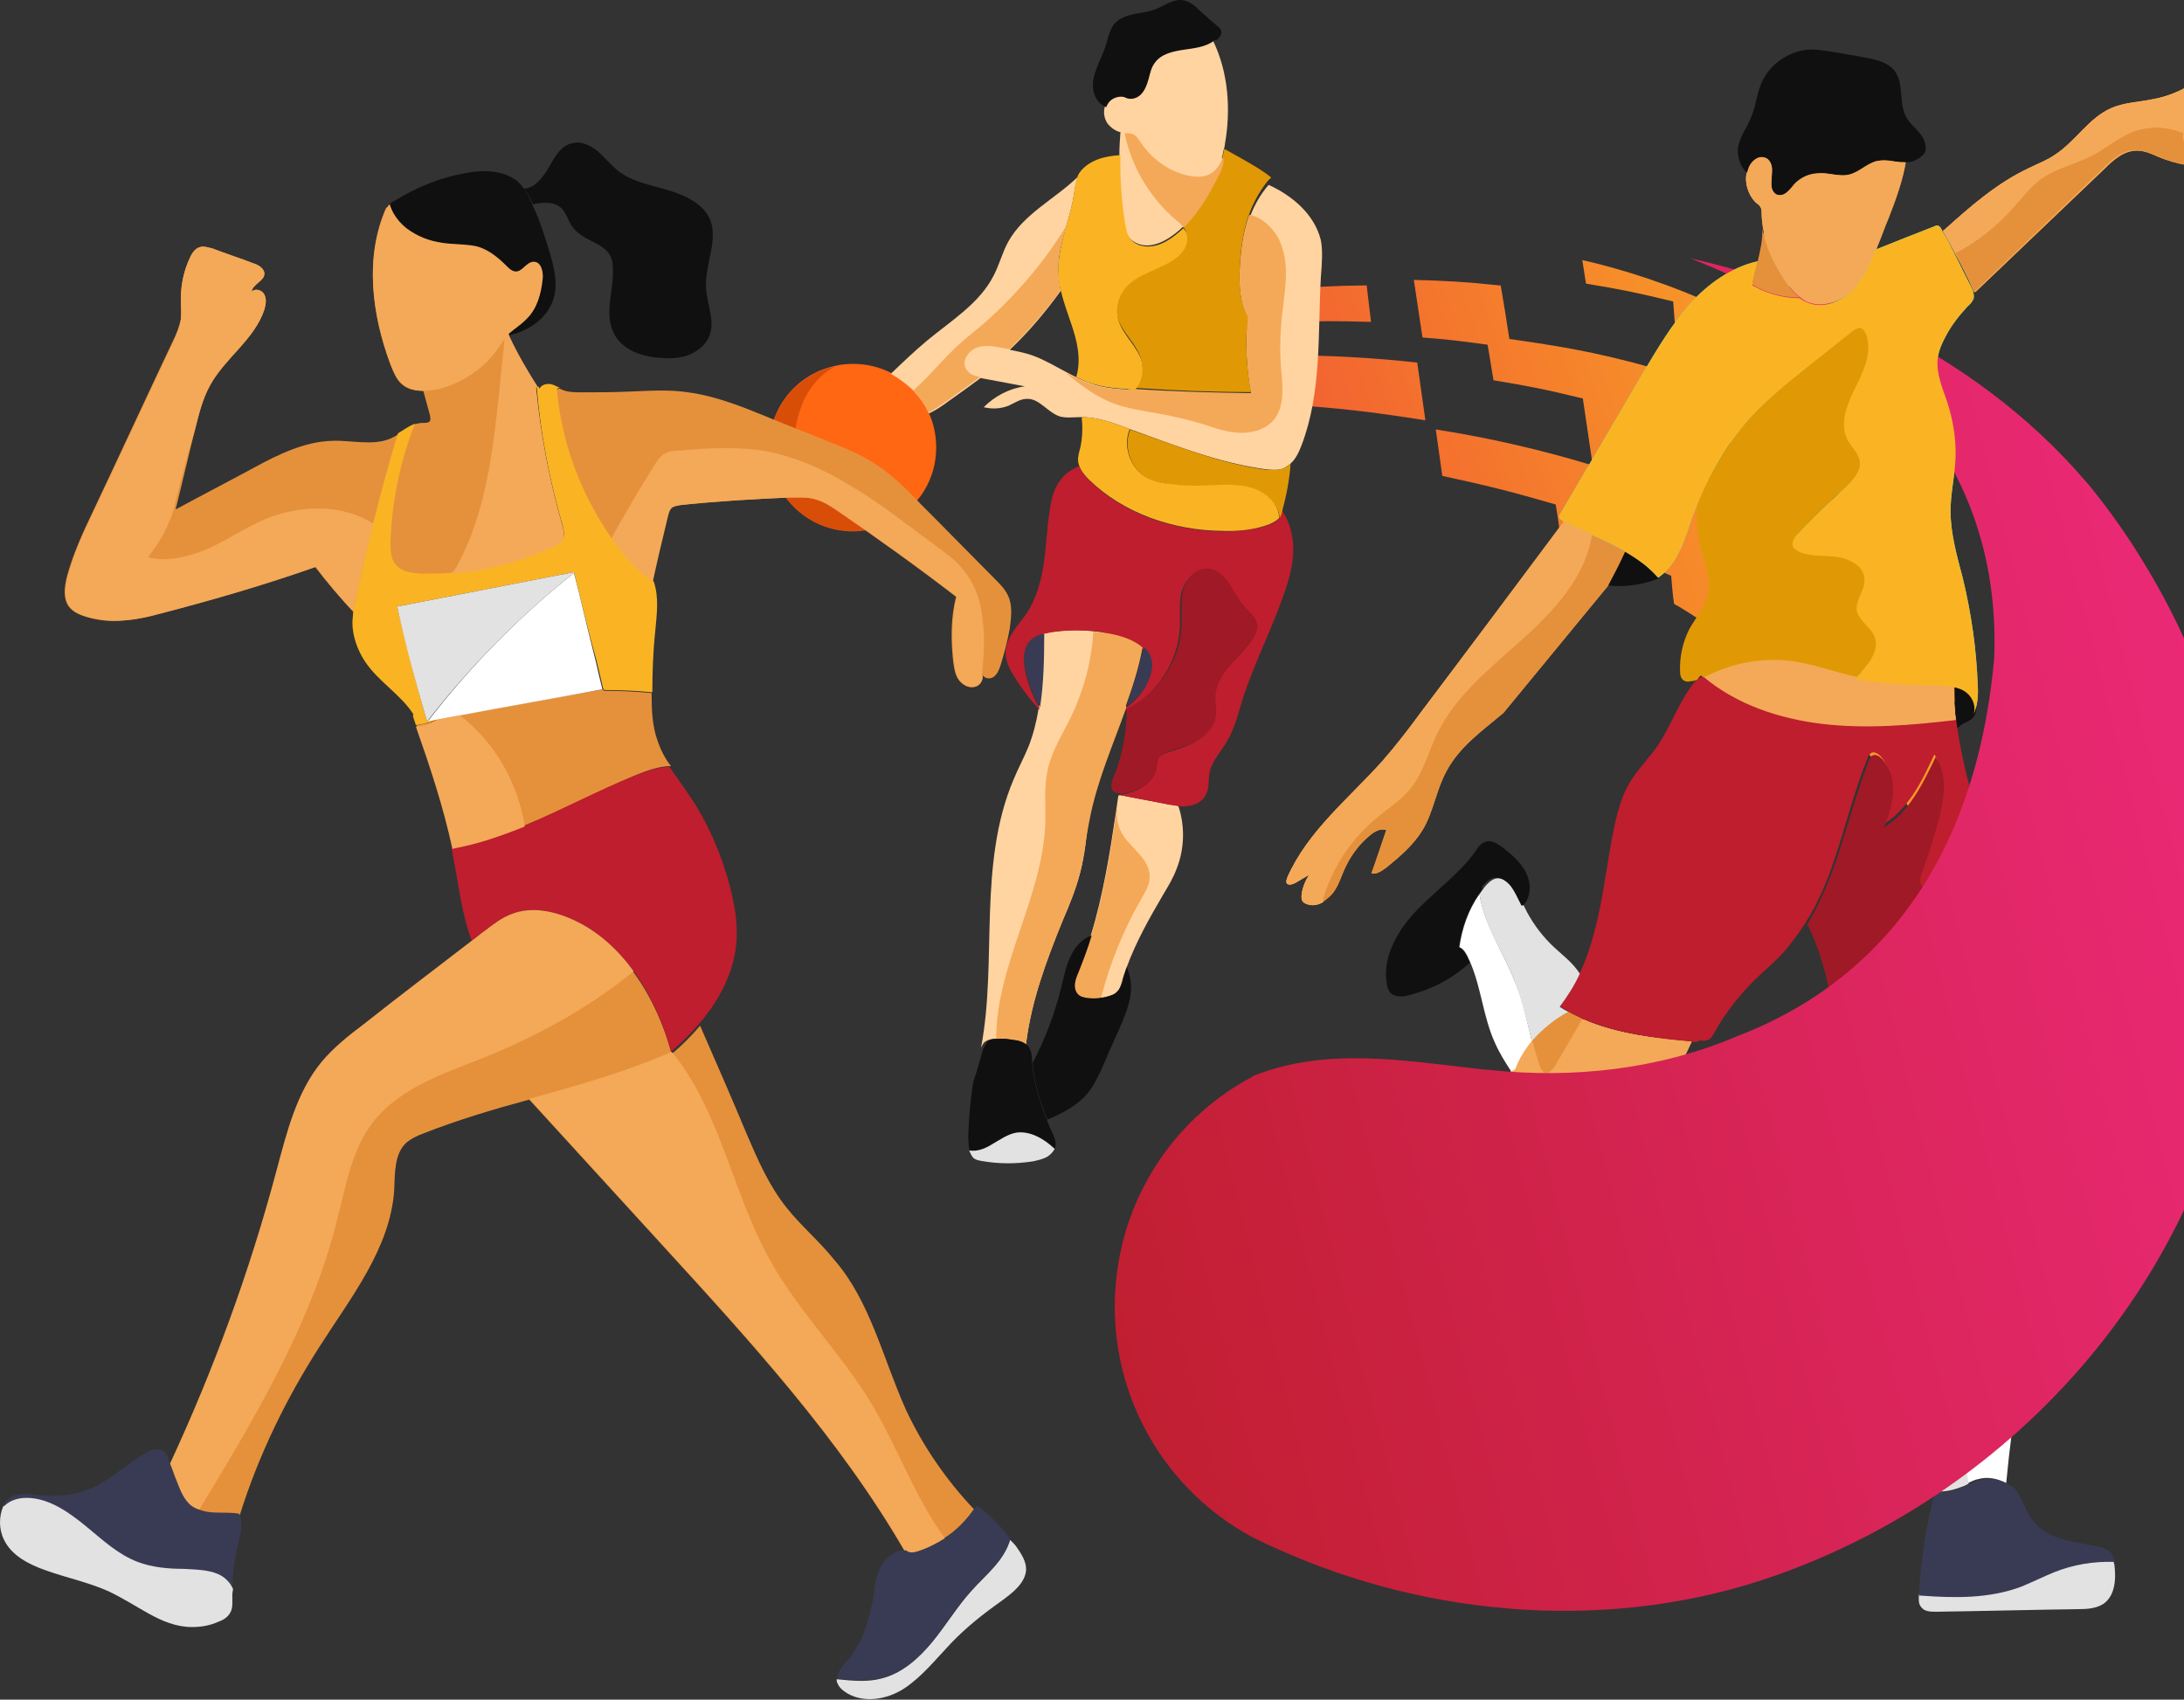 <svg width="717" height="558" viewBox="0 0 717 558" fill="none" xmlns="http://www.w3.org/2000/svg">
<rect x="0" y="0" width="717" height="558" fill="#333333" stroke="none"/>
<path fill-rule="evenodd" clip-rule="evenodd" d="M610.664 145.417C618.052 148.963 623.076 151.438 628.358 154.246C638.407 170.684 644.539 190.78 643.615 215.235C641.62 237.806 636.597 256.239 629.615 271.311C624.775 259.01 613.324 246.265 600.505 234.887C599.685 234.174 598.865 233.446 598.039 232.712C596.297 231.165 594.528 229.594 592.674 228.09C584.344 221.047 575.544 214.58 566.335 208.733C565.227 208.076 564.166 207.38 563.143 206.709C562.155 206.061 561.203 205.436 560.277 204.891C559.432 204.292 558.557 203.737 557.654 203.229C555.594 201.873 553.902 200.83 552.591 200.022C552.045 199.685 551.565 199.389 551.152 199.129L549.896 198.464C549.823 198.362 549.719 198.284 549.601 198.242C549.179 195.513 549.035 193.769 548.844 191.444C548.784 190.717 548.72 189.933 548.64 189.044C536.265 183.355 527.473 180.141 512.143 175.228C511.663 171.46 511.404 169.576 510.739 165.623C495.556 161.227 488.057 159.38 473.503 156.24C472.725 150.597 472.288 147.519 471.569 142.453C471.502 141.982 471.432 141.493 471.36 140.984C488.793 143.711 506.013 147.661 522.892 152.805C522.228 148.428 521.747 145.122 521.267 141.816C520.787 138.509 520.307 135.203 519.642 130.825C507.599 127.87 501.688 126.725 490.311 124.841C489.936 122.724 489.684 121.11 489.443 119.568C489.137 117.611 488.849 115.77 488.353 113.168C479.45 111.948 475.313 111.431 467.001 110.803C466.41 107.017 465.994 104.182 465.579 101.347C465.163 98.512 464.748 95.676 464.156 91.89C474.869 92.185 480.706 92.481 492.675 93.737C493.894 100.792 494.448 104.228 495.519 111.284C516.982 114.313 528.618 116.566 551.263 123.289C550.376 113.611 550.007 108.661 549.305 98.982C537.41 96.064 531.832 94.956 520.676 93.109C520.543 92.267 520.418 91.483 520.299 90.737C519.991 88.799 519.724 87.122 519.457 85.388C533.531 88.528 579.781 100.866 611.698 133.078C611.366 137.29 611.107 140.319 610.664 145.417ZM598.215 220.444C604.273 225.43 607.302 228.053 613.176 233.188C613.422 231.304 613.585 229.831 613.748 228.357C613.926 226.74 614.105 225.121 614.395 222.956C608.951 218.441 605.804 215.985 600.693 211.996C600.115 211.545 599.513 211.075 598.88 210.58C598.776 212.843 598.649 214.464 598.518 216.132C598.416 217.432 598.312 218.761 598.215 220.444ZM558.688 175.45C586.209 188.527 599.692 198.427 623.298 217.747C624.154 210.365 624.842 204.666 625.509 199.146C626.336 192.29 627.13 185.709 628.174 176.521C602.426 160.636 587.428 152.066 556.435 140.984C556.542 142.716 556.642 144.34 556.737 145.883C557.396 156.585 557.816 163.407 558.688 175.45ZM423.818 105.698C433.269 105.392 438.599 105.329 450.105 105.683L448.671 93.689C437.493 93.831 432.365 94.135 423.313 94.879L423.818 105.698ZM402.823 103.348C407.411 102.848 410.028 102.597 415.801 102.186L415.9 109.09C409.947 109.316 407.239 109.482 402.482 109.83L402.789 103.982L402.823 103.348ZM382.607 112.131C382.607 112.131 382.724 112.111 383.177 112.043C383.409 110.82 383.528 110.193 383.755 109.001L383.773 108.905C383.332 108.981 383.217 109.003 383.217 109.003L382.607 112.131ZM379.805 129.752L379.722 129.755L378.588 135.701L378.659 135.7H378.659H378.659H378.659H378.659H378.659H378.659C379.591 135.692 380.582 135.682 383.267 135.709L383.371 135.048L384.222 129.626C381.65 129.677 380.695 129.715 379.805 129.752ZM404.798 123.787C397.01 123.764 393.727 123.86 388.847 124.037L389.965 115.444C394.588 115.058 397.701 114.821 405.139 114.519L404.798 123.787ZM416.214 137.369C405.8 136.552 401.211 136.343 393.978 136.078L393.066 146.178C400.682 146.771 405.503 147.187 416.37 148.463L416.214 137.369ZM422.9 116.648C437.059 116.674 451.205 117.471 465.277 119.035L467.949 137.984C448.402 134.892 439.147 134.021 423.573 132.876L422.9 116.648Z" fill="url(#paint0_linear)"/>
<path d="M726.612 54.759C720.451 54.972 714.503 53.91 708.767 51.573C706.43 50.511 704.094 49.448 701.544 49.448C697.296 49.448 693.897 52.422 690.923 55.397C676.902 68.78 662.668 82.376 648.647 95.76L648.223 95.972C648.01 95.547 647.798 95.122 647.585 94.698C645.886 90.874 643.974 87.05 641.849 83.226C640.575 80.677 639.088 78.127 637.813 75.79L638.238 75.578C646.736 67.93 655.446 60.283 665.855 55.397C668.829 53.91 671.803 52.847 674.565 50.935C681.363 46.474 685.612 38.826 693.047 35.64C697.508 33.728 702.394 33.728 707.068 32.666C711.741 31.604 716.203 29.904 720.239 27.355C721.938 26.293 724.488 25.443 725.125 27.355C725.337 27.78 725.125 28.204 725.125 28.629C724.275 32.666 722.576 36.49 720.027 39.676C718.964 41.163 717.69 42.438 717.265 44.137C717.052 44.562 717.052 44.987 717.052 45.624C717.477 49.873 724.7 50.511 726.612 54.759Z" fill="#E5913C"/>
<path d="M573.444 56.671C573.444 56.034 573.869 55.397 574.082 54.759C574.932 52.635 577.268 50.935 579.393 51.573C580.88 52.21 581.729 53.909 581.729 55.609C581.729 57.308 581.517 59.008 581.517 60.707C581.517 61.77 581.942 62.832 582.792 63.469C583.854 64.319 585.553 63.894 586.616 63.044C587.678 62.194 588.528 61.132 589.377 60.282C591.502 58.158 594.263 56.883 597.237 56.671C600.636 56.671 604.035 57.946 607.434 57.096C610.833 56.246 613.17 53.485 616.569 52.635C619.119 52.21 621.668 52.847 624.217 53.06C624.642 53.06 625.279 53.06 625.704 53.06C624.642 59.433 622.305 65.806 619.968 71.754C618.694 74.728 617.631 77.915 616.357 80.889C616.357 81.102 616.144 81.314 616.144 81.526C614.232 86.2 612.32 91.086 608.921 94.698C605.31 98.521 599.574 100.858 594.688 99.159C593.414 98.734 592.351 98.096 591.502 97.459C586.191 97.459 581.092 96.184 576.631 93.635C576.419 93.423 576.206 93.423 575.994 93.21C575.994 92.998 575.994 92.785 575.994 92.361C576.418 90.024 577.056 87.687 577.693 85.35C578.543 81.739 579.393 78.127 579.18 74.303C578.968 72.604 578.755 71.117 578.755 69.417C578.755 68.78 578.755 68.143 578.331 67.505C578.118 67.081 577.693 66.656 577.268 66.443C574.082 64.319 572.595 60.282 573.444 56.671Z" fill="#E5913C"/>
<path d="M519.485 334.54C530.532 339.426 543.066 340.913 555.175 341.975C550.714 351.535 545.828 360.882 540.517 370.017C538.605 373.416 536.48 377.027 533.294 379.364C529.47 382.126 524.159 382.763 519.698 381.488C515.024 380.214 511.2 377.027 508.438 372.991C506.314 370.017 505.039 366.618 503.34 363.431C501.216 359.395 498.454 355.571 495.905 351.747L497.179 351.11C498.454 347.711 500.366 344.524 502.703 341.762C505.889 337.726 509.926 334.54 514.599 332.203C516.299 333.053 517.998 333.69 519.485 334.54Z" fill="#E5913C"/>
<path d="M598.3 237.88C584.066 236.181 570.045 231.507 558.999 222.372C560.698 221.735 562.185 220.885 563.885 220.248C571.533 217.062 580.03 215.999 588.315 217.062C595.326 218.124 602.124 220.673 609.134 222.16H609.346C618.269 224.072 627.404 224.072 636.326 224.497C638.025 224.497 639.725 224.709 641.424 225.134V225.559C641.424 229.17 641.637 232.782 642.062 236.393C627.616 238.305 612.958 239.58 598.3 237.88Z" fill="#E5913C"/>
<path d="M304.776 135.23C306.49 138.828 307.346 142.769 307.346 146.882C307.346 154.592 304.262 161.446 299.122 166.415C294.153 171.213 287.299 174.297 279.931 174.297C264.852 174.297 252.515 161.96 252.515 146.882C252.515 133.688 261.768 122.721 274.105 120.151C275.99 119.637 278.046 119.466 280.102 119.466C284.557 119.466 288.669 120.494 292.439 122.379C295.352 123.749 297.922 125.634 299.978 128.033C301.863 130.089 303.577 132.66 304.776 135.23Z" fill="#FF6712"/>
<path d="M433.631 91.022C432.603 109.528 433.973 128.719 427.291 146.196C426.434 148.424 425.406 150.651 423.692 152.194C422.836 152.879 421.979 153.564 420.951 153.907C419.237 154.421 417.353 154.25 415.639 154.078C400.218 152.022 385.653 146.196 370.917 140.884C370.06 140.542 369.032 140.199 368.175 139.856C363.892 138.314 359.608 136.943 355.153 136.943H354.81C352.583 136.943 350.355 137.286 348.127 136.772C344.015 135.573 341.273 130.775 337.161 130.946C334.934 130.946 333.049 132.317 331.164 133.174C328.594 134.202 325.681 134.373 322.939 133.688C326.537 130.09 331.335 127.519 336.476 126.834C331.849 125.977 327.223 125.12 322.768 124.264C322.425 124.264 322.082 124.092 321.74 124.092V124.264C318.313 126.834 314.886 129.233 311.287 131.803C309.231 133.345 307.175 134.716 304.947 135.744C303.748 133.002 302.035 130.604 299.978 128.376C297.751 126.148 295.181 124.264 292.439 122.721C296.38 118.952 300.321 115.182 304.433 111.755C312.315 105.244 321.568 99.589 326.195 90.508C328.08 86.909 329.108 82.797 330.993 79.37C336.133 70.117 346.414 65.32 353.953 57.952C353.953 58.123 353.782 58.123 353.782 58.294C353.097 60.008 352.925 61.892 352.582 63.777C352.068 67.376 351.04 70.803 350.012 74.401C348.47 79.541 347.099 84.682 347.442 89.822C347.613 91.879 347.785 93.763 348.299 95.648H348.127C343.158 102.502 337.675 109.014 331.507 114.839C334.077 115.353 336.647 115.868 339.046 116.724C342.816 118.095 346.243 120.151 349.841 122.036C351.04 122.721 352.24 123.236 353.439 123.921C355.324 124.949 357.38 125.634 359.436 126.32C362.863 127.348 366.462 127.691 370.06 127.862C371.088 127.862 371.945 128.033 372.973 128.033C385.653 128.89 398.333 129.233 411.013 129.404C409.47 121.179 409.128 112.612 409.984 104.387H409.813C407.072 99.075 407.072 92.907 407.414 87.081C407.757 81.94 408.442 76.971 409.984 72.174C410.156 71.659 410.327 71.317 410.499 70.803C411.869 67.204 413.926 63.606 416.496 60.693C424.378 64.291 431.574 70.46 433.631 78.856C434.316 82.454 433.973 86.738 433.631 91.022Z" fill="#FFD4A1"/>
<path d="M354.639 286.36C353.268 291.672 351.212 296.812 348.984 301.953C343.501 315.147 338.532 328.683 336.818 342.905C335.962 342.22 334.762 341.706 333.563 341.534C331.507 341.02 329.45 340.849 327.223 341.02H327.051C325.509 341.02 323.967 341.363 322.939 342.391C322.596 342.905 322.425 343.248 322.082 343.933C324.824 329.369 324.481 314.461 324.995 299.725C325.509 284.818 326.88 269.739 332.706 256.031C334.248 252.261 336.133 248.834 337.675 245.065C339.217 241.124 340.245 237.011 340.931 232.899C340.931 232.728 340.931 232.556 340.931 232.214C342.13 224.332 342.301 216.278 342.301 208.225V208.053C343.158 207.882 344.015 207.711 344.872 207.539C349.498 206.854 354.125 206.683 358.751 207.197C360.293 207.368 361.835 207.539 363.377 207.882C367.147 208.567 370.917 209.595 374.001 211.823C374.344 211.994 374.686 212.337 375.029 212.68L374.858 212.851C373.658 219.362 371.602 225.702 369.375 231.871C369.375 231.871 369.203 231.871 369.203 232.042V232.385C369.203 232.556 369.032 232.728 369.032 232.899C364.748 244.893 359.608 256.545 357.209 269.054C356.695 274.708 356.181 280.534 354.639 286.36Z" fill="#FFD4A1"/>
<path d="M386.852 264.598C389.08 271.281 388.908 278.82 386.167 285.503C385.139 288.245 383.597 290.815 382.055 293.385C377.428 301.267 372.973 309.149 369.889 317.545C369.375 319.087 368.689 320.63 368.347 322.172C368.004 323.371 367.661 324.742 366.633 325.599C365.776 326.627 364.406 326.97 363.206 327.312C362.692 327.484 362.007 327.484 361.493 327.655C359.95 327.826 358.408 327.998 356.866 327.826C355.667 327.655 354.467 327.484 353.611 326.627C352.582 325.77 352.411 324.228 352.582 323.029C352.754 321.658 353.268 320.458 353.782 319.259C355.495 315.318 356.866 311.205 358.066 307.264C362.178 293.899 364.406 279.849 366.462 265.969C366.633 264.427 366.976 262.714 367.147 261.171C367.318 261.171 367.49 261.171 367.661 261C372.63 262.028 377.599 262.885 382.74 263.913C384.282 264.084 385.653 264.256 386.852 264.598Z" fill="#FFD4A1"/>
<path d="M363.549 40.474C362.521 38.932 362.178 36.876 362.692 35.162C362.863 34.648 363.035 34.134 363.377 33.62C364.577 31.906 366.804 31.05 368.861 31.735C370.403 32.763 372.63 32.249 374.001 30.878C375.372 29.508 376.057 27.623 376.571 25.738C377.085 23.853 377.599 21.968 378.628 20.426C380.855 17.513 384.625 16.485 388.394 16.142C391.821 15.628 395.42 15.286 398.161 13.229C403.302 23.682 404.159 36.019 402.102 47.499C402.102 48.013 401.931 48.527 401.76 49.041C401.588 49.898 401.417 50.926 401.074 51.783H401.246C401.588 54.01 400.56 56.067 399.532 57.951C396.448 63.949 393.021 69.946 388.223 74.572C386.852 75.943 385.482 76.971 383.939 77.999C381.883 79.37 379.484 80.398 377.085 80.57C374.687 80.741 371.945 79.713 370.574 77.828C369.546 76.457 369.203 74.744 369.032 73.03C367.833 65.662 367.319 58.123 367.49 50.583C367.49 48.184 367.661 45.786 367.833 43.387C366.29 43.044 364.748 42.016 363.549 40.474Z" fill="#FFD4A1"/>
<path d="M359.265 207.197C354.639 206.854 349.841 206.854 345.386 207.539C344.529 207.711 343.672 207.882 342.816 208.053C340.931 208.567 339.217 209.253 337.847 210.795C335.962 213.194 335.962 216.621 336.476 219.705C337.332 224.16 338.875 228.444 341.274 232.385C341.274 232.556 341.273 232.728 341.102 232.899C338.018 229.472 335.276 225.874 332.877 221.933C331.507 219.705 330.307 217.478 330.136 214.907C329.964 212.337 330.993 209.767 332.535 207.539C333.905 205.312 335.619 203.427 337.161 201.199C340.245 196.402 341.788 190.747 342.644 185.093C343.501 179.438 343.672 173.783 344.529 168.129C345.043 164.531 345.729 160.761 347.956 157.848C349.498 155.62 351.726 154.078 354.296 153.05C354.981 154.764 356.181 156.306 357.552 157.677C369.032 168.814 385.31 174.298 401.246 174.469C406.558 174.469 411.869 173.955 416.838 172.241C417.695 171.899 418.723 171.556 419.409 170.699C419.751 170.357 419.923 170.185 420.094 169.842C420.437 169.328 420.608 168.643 420.78 167.958V167.786L421.122 167.958C423.692 171.899 424.721 176.696 424.549 181.494C424.378 186.121 423.007 190.747 421.465 195.202C417.353 207.025 411.527 218.163 407.757 230.157C406.386 234.784 405.187 239.582 402.616 243.694C400.732 246.95 397.99 249.691 397.133 253.461C396.619 255.86 397.133 258.601 395.934 260.829C394.906 263.056 392.336 264.427 389.937 264.599C388.909 264.77 387.709 264.77 386.681 264.599C385.31 264.427 383.939 264.256 382.569 263.913C377.599 262.885 372.459 262.028 367.49 261C369.546 260.658 371.602 260.143 373.487 259.287C376.057 258.087 378.456 255.688 379.142 252.947C379.484 251.576 379.313 249.863 380.17 248.834C380.855 247.978 382.055 247.464 383.083 247.121C386.338 246.093 389.594 245.065 392.678 243.351C395.591 241.638 398.161 238.896 398.675 235.469C399.018 233.242 398.333 230.843 398.504 228.615C398.675 224.846 400.903 221.419 403.473 218.677C406.043 215.935 408.785 213.365 410.841 210.11C411.869 208.567 412.555 206.854 412.212 205.14C411.869 202.742 409.47 201.199 407.928 199.486C405.872 197.258 404.673 194.345 402.959 191.947C401.246 189.376 398.675 187.149 395.591 187.149C391.821 187.149 388.909 190.747 387.88 194.517C387.024 198.286 387.538 202.056 387.366 205.826C386.852 217.306 379.656 228.273 369.375 233.242C369.375 233.07 369.375 232.899 369.375 232.899C369.375 232.728 369.546 232.556 369.546 232.385C372.63 230.329 375.201 227.416 376.743 223.989C377.771 221.59 378.456 218.677 377.428 216.278C376.914 215.079 376.057 214.051 375.201 213.194C374.858 212.851 374.515 212.68 374.173 212.337C371.088 210.11 367.319 209.081 363.549 208.396C362.349 207.539 360.807 207.197 359.265 207.197Z" fill="#BE1E2D"/>
<path d="M372.63 127.691C385.31 128.547 397.99 128.89 410.67 129.061C409.128 120.837 408.785 112.269 409.642 104.044H409.47C406.729 98.733 406.729 92.564 407.071 86.738C407.414 81.598 408.1 76.629 409.642 71.831C409.813 71.317 409.984 70.803 410.156 70.46C414.097 71.317 417.524 74.401 419.58 77.999C421.636 81.94 422.321 86.567 422.15 91.022C421.979 95.477 421.293 99.932 420.779 104.387C420.265 110.042 420.094 115.525 420.608 121.179C421.122 126.834 421.807 133.345 418.209 137.8C415.468 141.056 411.012 142.255 406.9 142.084C402.788 141.913 398.675 140.542 394.734 139.171C389.936 137.8 385.139 136.601 380.17 135.744C375.372 134.887 370.574 134.202 366.119 132.66C359.95 130.432 354.81 126.491 349.669 122.207C350.869 122.893 352.068 123.407 353.268 124.092C355.153 125.12 357.209 125.806 359.265 126.491C362.692 127.519 366.29 127.691 369.889 128.033C370.745 127.519 371.602 127.519 372.63 127.691Z" fill="#F4A958"/>
<path d="M420.951 153.907C421.979 153.564 422.836 153.05 423.692 152.193C423.35 157.505 422.322 162.646 420.951 167.786V167.958C420.78 168.643 420.608 169.157 420.265 169.842H420.094C419.58 164.873 414.954 161.275 410.327 160.076C405.529 158.876 400.56 159.39 395.591 159.562C391.822 159.733 388.052 159.561 384.282 159.047C381.883 158.705 379.313 158.362 377.257 157.334C371.602 154.592 368.689 147.224 370.917 141.399L371.088 141.056C385.824 146.196 400.389 152.194 415.81 154.25C417.353 154.25 419.237 154.421 420.951 153.907Z" fill="#E09905"/>
<path d="M354.296 152.879C354.125 152.365 353.953 151.851 353.953 151.337C353.782 149.966 354.296 148.424 354.639 147.053C355.324 143.969 355.495 140.713 355.153 137.457V136.943C359.608 136.943 363.892 138.314 368.175 139.856C369.032 140.199 370.06 140.542 370.917 140.884L370.746 141.227C368.518 147.053 371.431 154.421 377.085 157.163C379.313 158.191 381.712 158.705 384.111 158.876C387.88 159.39 391.65 159.561 395.42 159.39C400.389 159.219 405.358 158.705 410.156 159.904C414.954 161.104 419.58 164.702 419.923 169.671H420.094C419.923 170.014 419.751 170.356 419.409 170.528C418.723 171.213 417.867 171.556 416.838 172.07C411.869 173.955 406.558 174.469 401.246 174.297C385.31 174.126 369.032 168.643 357.552 157.505C356.352 156.306 354.981 154.764 354.296 152.879Z" fill="#FAB423"/>
<path d="M410.156 70.117C409.984 70.631 409.813 70.974 409.642 71.488C408.1 76.286 407.414 81.426 407.071 86.395C406.729 92.221 406.729 98.561 409.47 103.702H409.642C408.785 112.098 409.128 120.494 410.67 128.719C397.99 128.719 385.31 128.205 372.63 127.348C374.686 124.778 375.543 121.351 374.686 118.266C373.487 113.126 368.518 109.528 366.976 104.387C366.119 101.474 366.633 98.219 368.175 95.648C369.889 92.907 372.63 91.022 375.372 89.651C378.285 88.28 381.198 87.081 383.939 85.539C385.653 84.511 387.366 83.311 388.394 81.598C389.422 79.884 389.937 77.657 389.251 75.772C389.08 75.258 388.737 74.744 388.394 74.401C393.192 69.775 396.619 63.777 399.703 57.78C400.731 55.895 401.76 53.668 401.417 51.612H401.246C401.588 50.755 401.76 49.898 401.931 48.87C403.816 49.898 405.872 51.097 407.757 52.126C411.012 54.011 414.439 55.895 417.352 58.294C416.838 58.808 416.324 59.151 415.982 59.665C413.411 62.921 411.526 66.519 410.156 70.117Z" fill="#E09905"/>
<path d="M412.726 204.798C413.069 206.511 412.212 208.225 411.355 209.767C409.299 212.851 406.386 215.421 403.987 218.334C401.417 221.076 399.361 224.503 399.018 228.272C398.847 230.671 399.532 232.899 399.189 235.126C398.675 238.553 396.105 241.295 393.192 243.009C390.279 244.722 386.852 245.579 383.597 246.778C382.569 247.121 381.369 247.635 380.684 248.492C379.827 249.691 379.827 251.233 379.656 252.604C378.97 255.517 376.743 257.745 374.001 258.944C372.116 259.801 370.06 260.315 368.004 260.658C367.833 260.658 367.661 260.658 367.49 260.486C366.976 260.315 366.29 260.315 365.776 259.972C364.234 258.944 364.92 256.545 365.605 255.003C368.518 247.978 369.889 240.267 369.889 232.728C380.17 227.758 387.538 216.792 387.88 205.312C388.052 201.542 387.538 197.601 388.394 194.003C389.251 190.233 392.335 186.635 396.105 186.635C399.189 186.635 401.76 188.862 403.473 191.432C405.187 194.003 406.386 196.744 408.442 198.972C409.984 200.857 412.212 202.399 412.726 204.798Z" fill="#9F1926"/>
<path d="M401.588 51.954C401.931 54.182 400.903 56.238 399.875 58.123C396.791 64.12 393.364 70.117 388.566 74.744C387.88 73.716 386.852 72.859 385.824 72.002C377.428 64.805 371.431 54.696 369.203 43.73C369.375 43.73 369.546 43.73 369.717 43.73C370.403 43.73 371.26 43.73 371.945 44.072C373.144 44.586 373.83 45.786 374.515 46.814C378.114 52.126 383.597 56.238 389.937 57.609C392.336 58.123 394.906 58.294 396.962 57.266C398.675 56.409 400.046 54.867 400.903 52.982C401.074 52.468 401.246 52.126 401.417 51.611L401.588 51.954Z" fill="#F4A958"/>
<path d="M398.504 13.401C395.763 15.457 392.164 15.8 388.737 16.314C385.139 16.828 381.198 17.684 379.142 20.597C377.942 22.14 377.6 24.024 377.085 25.909C376.571 27.794 375.886 29.679 374.515 31.05C373.144 32.42 370.917 32.934 369.375 31.906C367.49 31.392 365.091 32.078 363.892 33.791C363.549 34.305 363.378 34.648 363.206 35.162C361.15 34.477 359.608 32.42 359.094 30.364C358.408 27.794 358.922 25.224 359.951 22.654C360.807 20.255 362.007 17.856 362.863 15.457C363.72 12.887 364.063 10.145 365.776 7.917C367.319 6.033 369.717 5.176 372.116 4.662C374.515 4.148 376.914 3.976 379.142 3.12C382.226 1.92 384.968 -0.307 388.223 0.035C390.451 0.378 392.336 1.92 393.878 3.462C395.763 5.176 397.647 6.889 399.704 8.603C400.218 8.946 400.732 9.46 400.903 10.145C401.246 11.173 400.389 12.373 399.532 13.058C398.675 13.229 398.504 13.229 398.504 13.401Z" fill="#101010"/>
<path d="M353.782 57.78C354.981 55.21 357.723 53.325 360.464 52.297C362.863 51.44 365.262 51.097 367.833 50.926C367.661 58.465 368.175 66.005 369.375 73.373C369.717 75.086 369.889 76.8 370.917 78.171C372.288 80.227 375.029 81.084 377.428 80.912C379.998 80.741 382.226 79.713 384.282 78.342C385.824 77.314 387.195 76.114 388.566 74.915C388.908 75.258 389.08 75.772 389.422 76.286C390.108 78.171 389.765 80.398 388.566 82.112C387.538 83.825 385.824 85.025 384.111 86.053C381.369 87.595 378.285 88.794 375.543 90.165C372.63 91.536 369.889 93.421 368.347 96.162C366.804 98.733 366.29 101.988 367.147 104.901C368.518 110.042 373.487 113.64 374.858 118.78C375.543 121.865 374.858 125.292 372.802 127.862C371.774 127.862 370.917 127.691 369.889 127.691C366.29 127.519 362.692 127.176 359.265 126.148C357.209 125.634 355.324 124.778 353.268 123.749L353.439 123.407C354.981 117.752 353.61 111.926 351.726 106.443C350.526 102.845 349.155 99.247 348.299 95.477C347.785 93.592 347.442 91.536 347.442 89.651C347.271 84.339 348.641 79.37 350.012 74.23C351.04 70.803 352.068 67.204 352.582 63.606C352.925 61.721 352.925 59.836 353.782 58.123C353.782 57.951 353.782 57.78 353.782 57.78Z" fill="#FAB423"/>
<path d="M377.771 215.593C378.799 218.163 378.114 220.905 377.085 223.303C375.543 226.73 372.973 229.643 369.889 231.699C372.116 225.36 374.001 219.191 375.372 212.68L375.543 212.508C376.571 213.365 377.428 214.393 377.771 215.593Z" fill="#393B54"/>
<path d="M358.237 307.093C362.349 293.728 364.577 279.677 366.633 265.798H366.804C366.462 268.368 366.976 270.939 368.175 273.337C369.546 275.908 371.945 277.964 373.83 280.191C375.886 282.419 377.599 285.161 377.428 288.073C377.428 290.644 375.886 292.871 374.687 295.099C368.861 305.208 364.406 316.175 361.493 327.484V327.655C359.95 327.826 358.408 327.998 356.866 327.826C355.667 327.655 354.467 327.484 353.611 326.627C352.582 325.77 352.411 324.228 352.582 323.029C352.754 321.658 353.268 320.458 353.782 319.259C355.495 315.147 356.866 311.206 358.237 307.093Z" fill="#F4A958"/>
<path d="M369.717 232.042C369.717 232.214 369.717 232.214 369.717 232.385C369.717 232.556 369.546 232.728 369.546 232.899C365.262 244.893 360.122 256.545 357.723 269.054C356.524 274.879 356.01 280.705 354.639 286.36C353.268 291.672 351.212 296.812 348.984 301.953C343.672 315.147 338.532 328.683 336.818 342.905C335.962 342.22 334.762 341.706 333.563 341.534C331.507 341.02 329.45 340.849 327.223 341.02H327.052C327.052 316.86 342.13 294.756 343.158 270.596C343.33 264.599 342.644 258.259 344.015 252.433C345.386 246.264 348.984 240.781 351.726 235.126C355.838 226.388 358.408 216.963 358.922 207.368C360.465 207.539 362.007 207.711 363.549 207.882C367.319 208.567 371.088 209.595 374.173 211.823C374.515 212.166 374.858 212.337 375.201 212.68L375.029 212.851C373.83 219.362 371.774 225.702 369.546 231.871C369.889 231.871 369.889 231.871 369.717 232.042Z" fill="#F4A958"/>
<path d="M369.889 317.545C371.431 320.801 371.602 324.571 370.917 327.998C370.231 331.425 368.689 334.852 367.319 338.107C365.605 341.877 363.892 345.647 362.349 349.416C360.807 352.843 359.265 356.27 356.866 359.183C353.439 363.124 348.641 365.523 343.844 367.579C341.445 361.582 339.389 355.242 339.046 348.902C343.158 341.02 346.414 332.453 348.47 323.885C349.327 320.458 350.012 316.86 351.554 313.776C352.925 310.863 355.324 308.121 358.408 307.093C357.209 311.205 355.667 315.146 354.125 319.088C353.611 320.287 353.097 321.486 352.925 322.857C352.754 324.228 353.097 325.599 353.953 326.456C354.81 327.312 356.009 327.484 357.209 327.655C358.751 327.826 360.293 327.826 361.835 327.484C362.349 327.484 363.035 327.312 363.549 327.141C364.748 326.798 366.119 326.456 366.976 325.427C367.833 324.399 368.175 323.2 368.689 322C368.861 320.63 369.375 319.088 369.889 317.545Z" fill="#101010"/>
<path d="M348.127 95.477C342.987 102.331 337.504 108.842 331.335 114.668C330.479 114.497 329.622 114.325 328.765 114.154C325.852 113.64 322.768 113.126 320.198 114.325C317.627 115.525 315.571 118.952 317.285 121.351C318.141 122.721 319.855 123.407 321.568 123.75V123.921C318.141 126.491 314.543 128.89 311.116 131.46C309.06 132.831 307.004 134.373 304.776 135.401C303.577 132.66 301.863 130.261 299.807 128.205C301.349 126.834 302.891 125.292 304.433 123.75C307.518 120.494 310.602 117.067 313.858 113.983C316.428 111.584 319.169 109.356 321.911 107.129C332.877 97.704 342.473 86.567 350.012 74.23C348.47 79.37 347.099 84.339 347.442 89.651C347.442 91.536 347.785 93.592 348.127 95.477Z" fill="#F4A958"/>
<path d="M327.394 341.02C329.622 341.02 331.678 341.192 333.734 341.534C334.934 341.706 336.133 342.22 336.99 342.905C337.161 343.076 337.161 343.076 337.332 343.248C338.703 344.619 338.703 346.675 338.875 348.56C338.875 348.731 338.875 348.902 338.875 348.902C339.389 355.414 341.274 361.582 343.672 367.579C344.186 369.122 344.872 370.492 345.557 372.034C346.071 373.234 346.585 374.433 346.585 375.633C346.585 376.147 346.414 376.661 346.243 377.175C342.816 373.919 338.361 371.178 333.734 371.863C330.993 372.377 328.594 374.091 326.195 375.461C323.796 376.832 321.054 378.032 318.313 377.689C317.799 375.29 317.799 372.891 317.97 370.492C318.141 366.037 318.655 361.754 319.169 357.47C319.341 355.928 319.684 354.214 320.369 352.672C321.054 350.102 321.911 347.532 322.596 344.961C322.768 344.619 322.768 344.276 322.939 344.105C323.111 343.59 323.453 343.076 323.796 342.562C324.31 341.363 325.852 341.02 327.394 341.02Z" fill="#101010"/>
<path d="M346.242 377.175C345.728 378.203 344.872 379.06 343.844 379.745C342.301 380.602 340.588 380.945 339.046 381.287C333.391 382.144 327.737 382.144 322.082 381.116C321.226 380.945 320.197 380.773 319.512 380.088C318.998 379.574 318.655 378.717 318.313 378.032C318.313 377.86 318.313 377.86 318.141 377.689C320.883 378.203 323.624 377.004 326.023 375.461C328.422 374.091 330.821 372.377 333.563 371.863C338.189 371.178 342.816 373.919 346.242 377.175Z" fill="#E2E2E2"/>
<path d="M342.816 208.053V208.225C342.816 216.278 342.644 224.332 341.445 232.214C339.046 228.273 337.504 223.989 336.647 219.534C336.133 216.449 335.962 213.022 338.018 210.624C339.046 209.253 340.931 208.396 342.816 208.053Z" fill="#393B54"/>
<path d="M288.669 168.814C292.268 168.814 295.866 168.129 299.122 166.587C294.153 171.385 287.299 174.469 279.931 174.469C264.852 174.469 252.515 162.132 252.515 147.053C252.515 133.859 261.768 122.893 274.105 120.322C268.621 123.235 264.509 128.719 262.624 134.716C260.568 140.713 260.225 147.396 262.624 153.393C264.68 158.362 268.621 162.646 273.248 165.216C277.874 167.615 283.358 168.814 288.669 168.814Z" fill="#D84E09"/>
<path d="M527.983 192.206L493.568 234.056C486.77 239.792 479.122 245.103 474.873 253.176C471.474 259.337 470.625 266.559 467.013 272.508C464.039 277.394 459.578 281.218 455.117 284.829C453.63 285.891 451.93 287.166 450.231 286.741C451.93 282.067 453.417 277.394 455.117 272.508C453.205 271.87 451.293 272.933 449.806 274.207C446.407 276.969 443.858 280.368 441.946 284.192C440.459 287.166 439.609 290.565 437.484 293.114C436.635 294.176 435.573 295.026 434.51 295.876C432.811 296.938 430.686 297.363 428.774 296.513C428.137 296.301 427.712 295.876 427.5 295.451C427.287 295.026 427.287 294.389 427.287 293.964C427.5 291.415 428.562 289.078 429.837 286.953C428.35 288.016 426.65 288.865 425.163 289.715C424.313 290.352 422.826 290.565 422.401 289.715C422.189 289.29 422.401 288.653 422.614 288.016C429.199 272.933 442.795 262.098 453.842 249.777C458.303 244.678 462.552 239.155 466.588 233.632C482.309 212.813 497.817 191.994 513.537 170.963C516.511 172.45 519.485 173.724 522.46 175.211C526.283 176.911 529.895 178.61 533.506 180.735C532.019 184.771 530.107 188.595 527.983 192.206Z" fill="#F4A958"/>
<path d="M519.485 334.54C530.532 339.426 543.066 340.913 555.175 341.975C550.714 351.535 545.828 360.882 540.517 370.017C538.605 373.416 536.481 377.027 533.294 379.364C529.47 382.126 524.159 382.763 519.698 381.488C515.024 380.214 511.2 377.027 508.439 372.991C506.314 370.017 505.04 366.618 503.34 363.431C501.216 359.395 498.454 355.571 495.905 351.747L497.18 351.11C498.454 347.711 500.366 344.524 502.703 341.762C505.89 337.726 509.926 334.54 514.599 332.203C516.299 333.053 517.998 333.69 519.485 334.54Z" fill="#F4A958"/>
<path d="M573.445 56.671C573.445 56.034 573.869 55.397 574.082 54.759C574.932 52.635 577.268 50.935 579.393 51.573C580.88 52.21 581.73 53.909 581.73 55.609C581.73 57.308 581.517 59.008 581.517 60.707C581.517 61.77 581.942 62.832 582.792 63.469C583.854 64.319 585.553 63.894 586.616 63.044C587.678 62.194 588.528 61.132 589.377 60.282C591.502 58.158 594.263 56.883 597.238 56.671C600.637 56.671 604.036 57.946 607.435 57.096C610.834 56.246 613.17 53.485 616.569 52.635C619.119 52.21 621.668 52.847 624.217 53.06C624.642 53.06 625.279 53.06 625.704 53.06C624.642 59.433 622.305 65.806 619.968 71.754C618.694 74.728 617.632 77.915 616.357 80.889C616.357 81.102 616.145 81.314 616.145 81.526C614.233 86.2 612.321 91.086 608.922 94.698C605.31 98.521 599.574 100.858 594.688 99.159C593.414 98.734 592.352 98.096 591.502 97.459C586.191 97.459 581.092 96.184 576.631 93.635C576.419 93.423 576.206 93.423 575.994 93.21C575.994 92.998 575.994 92.785 575.994 92.361C576.419 90.024 577.056 87.687 577.693 85.35C578.543 81.739 579.393 78.127 579.18 74.303C578.968 72.604 578.756 71.117 578.756 69.417C578.756 68.78 578.756 68.143 578.331 67.505C578.118 67.081 577.693 66.656 577.268 66.443C574.082 64.319 572.595 60.282 573.445 56.671Z" fill="#F4A958"/>
<path d="M598.3 237.88C584.066 236.181 570.046 231.507 558.999 222.372C560.698 221.735 562.185 220.885 563.885 220.248C571.533 217.062 580.03 215.999 588.315 217.062C595.326 218.124 602.124 220.673 609.134 222.16H609.347C618.269 224.072 627.404 224.072 636.326 224.497C638.026 224.497 639.725 224.709 641.425 225.134V225.559C641.425 229.17 641.637 232.782 642.062 236.393C627.616 238.305 612.958 239.58 598.3 237.88Z" fill="#F4A958"/>
<path d="M659.907 326.255C661.394 351.535 662.881 376.602 664.368 401.67H663.306C661.819 401.245 660.332 401.033 658.845 400.608C656.295 399.97 653.746 399.333 651.197 399.121C649.71 398.908 648.223 398.908 646.948 398.908C642.274 398.908 637.601 400.183 633.565 402.307C633.352 398.908 632.715 395.722 631.865 392.323C627.829 376.602 623.368 361.094 618.694 345.799C618.269 344.524 618.057 343.462 617.632 342.187C616.357 337.939 615.082 333.69 613.595 329.654C618.906 325.192 625.917 323.493 633.14 322.431C633.352 322.431 633.564 322.431 633.777 322.431C635.689 322.218 637.601 322.006 639.513 322.006C646.311 321.581 653.534 321.581 659.694 324.555C659.907 325.192 659.907 325.617 659.907 326.255Z" fill="#F4A958"/>
<path d="M726.612 54.759C720.451 54.972 714.503 53.91 708.767 51.573C706.43 50.511 704.094 49.448 701.544 49.448C697.296 49.448 693.897 52.422 690.923 55.397L648.647 95.76L648.222 95.972C648.01 95.547 647.798 95.122 647.585 94.698C645.886 90.874 643.974 87.05 641.849 83.226C640.575 80.677 639.088 78.127 637.813 75.79L638.238 75.578C646.736 67.93 655.445 60.283 665.855 55.397C668.829 53.91 671.803 52.847 674.565 50.935C681.363 46.474 685.612 38.826 693.047 35.64C697.508 33.728 702.394 33.728 707.068 32.666C711.741 31.604 716.203 29.904 720.239 27.355C721.938 26.293 724.488 25.443 725.125 27.355C725.337 27.78 725.125 28.204 725.125 28.629C724.275 32.666 722.576 36.49 720.026 39.676C718.964 41.163 717.69 42.438 717.265 44.137C717.052 44.562 717.052 44.987 717.052 45.624C717.477 49.873 724.7 50.511 726.612 54.759Z" fill="#F4A958"/>
<path d="M664.368 401.67H663.306C661.819 401.245 660.332 401.033 658.845 400.608C656.295 399.97 653.746 399.333 651.197 399.121C649.71 398.908 648.223 398.908 646.948 398.908C642.274 398.908 637.601 400.183 633.565 402.307C633.352 398.908 632.715 395.722 631.865 392.323C627.829 376.602 623.368 361.094 618.694 345.799C618.269 344.524 618.057 343.462 617.632 342.187C616.357 337.939 615.082 333.69 613.595 329.654C618.906 325.192 625.917 323.493 633.14 322.431C633.352 322.431 633.564 322.431 633.777 322.431C635.689 322.218 637.601 322.006 639.513 322.006C646.311 321.581 653.534 321.581 659.694 324.555C659.907 324.98 659.907 325.617 659.907 326.255C661.394 351.535 662.881 376.602 664.368 401.67Z" fill="#E5913C"/>
<path d="M648.435 95.547L648.01 95.76C647.798 95.335 647.585 94.91 647.585 94.485C645.886 90.661 643.974 86.837 641.849 83.013C648.86 79.402 655.233 74.303 660.544 68.355C663.518 65.169 666.067 61.557 669.466 59.008C674.565 55.184 681.15 53.91 686.886 50.935C691.135 48.599 694.959 45.412 699.42 43.5C704.944 41.163 711.529 41.376 716.84 43.712C716.628 44.137 716.628 44.562 716.628 45.2C717.052 49.873 724.275 50.298 726.187 54.547C720.027 54.759 714.078 53.697 708.343 51.36C706.006 50.298 703.669 49.236 701.12 49.236C696.871 49.236 693.472 52.21 690.498 55.184L648.435 95.547Z" fill="#E5913C"/>
<path d="M724.913 26.93C725.125 27.355 724.913 27.78 724.913 28.204C724.063 32.241 722.363 36.065 719.814 39.251C718.752 40.738 717.477 42.225 717.052 43.712C711.529 41.376 705.156 41.163 699.633 43.5C695.171 45.412 691.348 48.599 687.099 50.935C681.363 53.91 674.777 55.184 669.679 59.008C666.28 61.557 663.731 65.169 660.756 68.355C655.446 74.303 649.072 79.402 642.062 83.013C640.787 80.464 639.3 78.127 638.026 75.578L638.451 75.366C646.948 67.718 655.658 60.07 666.067 55.184C669.042 53.697 672.016 52.635 674.777 50.723C681.575 46.262 685.824 38.614 693.259 35.427C697.721 33.515 702.607 33.516 707.28 32.453C711.954 31.604 716.415 29.692 720.451 26.93C721.726 26.08 724.488 25.23 724.913 26.93Z" fill="#F4A958"/>
<path d="M659.907 326.255C661.394 351.535 662.881 376.602 664.368 401.67H663.306C661.819 401.245 660.332 401.033 658.844 400.608C656.295 399.97 653.746 399.333 651.197 399.121C649.71 398.908 648.435 398.908 646.948 398.908C644.824 390.623 641.637 382.338 641.425 373.841C641.212 364.281 644.611 354.934 643.549 345.586C642.699 337.089 638.238 329.441 633.564 322.431C635.476 322.218 637.388 322.006 639.3 322.006C646.098 321.581 653.321 321.581 659.482 324.555C659.907 325.192 659.907 325.617 659.907 326.255Z" fill="#F4A958"/>
<path d="M609.346 222.372C618.269 224.284 627.404 224.284 636.326 224.709C638.026 224.709 639.725 224.922 641.425 225.134V225.559C641.425 229.17 641.637 232.782 642.062 236.393C627.404 238.093 612.745 239.367 598.3 237.668C584.066 235.968 570.046 231.295 559.211 222.16C560.911 221.523 562.398 220.673 564.097 220.036C571.745 216.849 580.242 215.787 588.528 216.849C595.538 217.911 602.336 220.461 609.346 221.948C609.134 222.16 609.346 222.16 609.346 222.372Z" fill="#F4A958"/>
<path d="M591.077 97.672C588.74 95.972 586.828 93.423 585.341 90.874C582.58 86.412 580.243 81.739 579.18 76.64C578.968 76.003 578.968 75.366 578.756 74.728C578.543 73.029 578.331 71.542 578.331 69.842C578.331 69.205 578.331 68.568 577.906 67.93C577.693 67.505 577.269 67.081 576.844 66.868C574.082 64.531 572.807 60.495 573.445 56.884C573.657 56.246 573.87 55.609 574.082 54.972C574.932 52.847 577.269 50.935 579.18 51.785C580.668 52.422 581.517 54.122 581.517 55.822C581.517 57.521 581.305 59.221 581.305 60.92C581.305 61.982 581.73 63.044 582.58 63.682C583.642 64.531 585.341 64.107 586.403 63.257C587.466 62.407 588.315 61.345 589.165 60.283C591.289 58.158 594.051 56.884 597.025 56.884C600.424 56.671 603.823 58.158 607.01 57.309C610.409 56.459 612.746 53.697 616.145 52.847C618.694 52.422 621.243 53.06 623.792 53.272C624.217 53.272 624.855 53.272 625.279 53.272C624.217 59.645 621.88 66.019 619.544 71.967C618.269 74.941 617.207 78.127 615.932 81.102C615.932 81.314 615.72 81.526 615.72 81.739C613.808 86.412 611.896 91.299 608.284 94.91C604.673 98.734 598.937 101.071 594.051 99.371C593.201 99.159 592.139 98.521 591.077 97.672Z" fill="#F4A958"/>
<path d="M555.387 341.975C550.926 351.535 546.04 360.882 540.729 370.017C538.817 373.416 536.693 377.027 533.506 379.364C529.682 382.126 524.371 382.763 519.91 381.488C515.237 380.214 511.413 377.027 508.651 372.991C506.739 370.017 505.252 366.618 503.765 363.431C501.641 359.395 498.879 355.571 496.33 351.747L497.604 351.11C498.879 347.711 500.791 344.524 503.128 341.762C503.765 344.524 504.615 347.286 505.465 349.835C505.889 350.897 506.314 351.959 507.376 352.384C508.863 352.809 510.138 351.322 510.988 350.047C513.962 344.949 516.936 339.85 519.91 334.752C530.745 339.426 543.066 340.913 555.387 341.975Z" fill="#F4A958"/>
<path d="M493.568 234.057C486.77 239.792 479.122 245.103 474.873 253.176C471.474 259.337 470.625 266.56 467.013 272.508C464.039 277.394 459.578 281.218 455.117 284.829C453.63 285.891 451.93 287.166 450.231 286.741C451.93 282.068 453.417 277.394 455.117 272.508C453.417 271.87 451.293 272.933 449.806 274.207C446.407 276.969 443.858 280.368 441.946 284.192C440.459 287.166 439.609 290.565 437.697 293.114C436.847 294.176 435.785 295.026 434.723 295.876L434.298 295.451C437.272 284.829 443.645 275.269 452.143 268.259C455.754 265.285 460.003 262.736 462.977 258.912C467.226 253.601 468.925 246.803 471.899 240.642C478.06 227.896 489.532 218.974 499.941 209.626C510.351 200.279 520.548 189.232 522.672 175.424C526.496 177.123 530.107 178.823 533.719 180.947C532.019 184.771 530.107 188.382 528.195 191.994L493.568 234.057Z" fill="#E5913C"/>
<path d="M510.563 349.835C509.713 351.11 508.439 352.809 506.952 352.172C505.889 351.747 505.465 350.685 505.04 349.623C504.19 346.861 503.34 344.312 502.703 341.55C505.889 337.514 509.926 334.327 514.599 331.99C516.299 332.84 517.786 333.69 519.485 334.54L510.563 349.835Z" fill="#E5913C"/>
<path d="M513.537 171.388C516.511 172.875 519.485 174.149 522.46 175.636C520.335 189.445 510.138 200.491 499.729 209.839C489.319 219.186 477.848 228.321 471.687 240.855C468.713 247.015 467.226 253.813 462.764 259.124C459.79 262.736 455.542 265.285 451.93 268.472C443.433 275.482 437.06 285.042 434.085 295.664L434.51 296.088C432.811 297.151 430.686 297.576 428.774 296.726C428.137 296.513 427.712 296.088 427.5 295.664C427.287 295.239 427.287 294.814 427.287 294.176C427.5 291.627 428.562 289.29 429.837 287.166C428.35 288.016 426.65 289.078 425.163 289.928C424.313 290.353 422.826 290.777 422.401 289.928C422.189 289.503 422.401 288.866 422.614 288.228C429.199 273.145 442.795 262.311 453.842 249.989C458.303 244.891 462.552 239.368 466.588 233.844C482.309 213.025 498.029 192.206 513.537 171.388Z" fill="#F4A958"/>
<path d="M724.913 26.93C725.125 27.355 724.913 27.78 724.913 28.204C724.063 32.241 722.363 36.065 719.814 39.251C718.752 40.738 717.477 42.225 717.052 43.712C711.529 41.376 705.156 41.163 699.633 43.5C695.171 45.412 691.348 48.599 687.099 50.935C681.363 53.91 674.777 55.184 669.679 59.008C666.28 61.557 663.731 65.169 660.756 68.355C655.446 74.303 649.072 79.402 642.062 83.013C640.787 80.464 639.3 78.127 638.026 75.578L638.451 75.366C646.948 67.718 655.658 60.07 666.067 55.184C669.042 53.697 672.016 52.635 674.777 50.723C681.575 46.262 685.824 38.614 693.259 35.427C697.721 33.515 702.607 33.516 707.28 32.453C711.954 31.604 716.415 29.692 720.451 26.93C721.726 26.08 724.488 25.23 724.913 26.93Z" fill="#F4A958"/>
<path d="M694.109 513.412C694.746 518.086 694.534 523.821 690.498 526.583C688.161 528.07 685.187 528.283 682.425 528.283C666.917 528.495 651.197 528.92 635.689 529.132C633.777 529.132 631.652 529.132 630.59 527.433C629.741 526.371 629.953 524.884 629.953 523.609V523.397H630.378C641.637 524.246 653.109 524.459 663.731 520.422C667.342 519.148 670.741 517.236 674.353 515.749C680.513 513.2 687.311 512.137 694.109 512.35C693.897 512.987 693.897 513.2 694.109 513.412Z" fill="#E2E2E2"/>
<path d="M658.844 487.07C659.694 487.495 660.332 487.92 661.181 488.344C663.943 491.531 664.793 496.205 667.554 499.391C672.441 505.764 681.575 506.189 689.436 507.889C690.71 508.314 692.197 508.738 693.047 509.801C693.684 510.65 694.109 511.713 694.109 512.775C687.311 512.562 680.726 513.625 674.353 516.174C670.741 517.661 667.342 519.36 663.731 520.847C653.109 524.884 641.637 524.671 630.378 523.822H629.953C630.59 512.35 632.29 500.878 635.264 489.832C635.476 489.832 635.689 489.832 635.901 489.832C638.663 490.044 641.637 489.407 644.186 488.344C645.036 487.92 645.673 487.707 646.523 487.282C647.585 486.645 648.648 486.22 649.922 486.008C652.684 484.945 655.87 485.583 658.844 487.07Z" fill="#393B54"/>
<path d="M665.218 415.266C665.643 420.577 665.855 425.888 665.643 431.199C665.43 438.634 664.156 445.857 662.881 453.08C661.181 464.339 659.694 475.598 658.632 486.857C655.658 485.37 652.472 484.733 649.497 485.583C648.223 485.795 647.16 486.433 646.098 486.857C643.761 475.173 643.337 463.277 644.611 451.593C646.311 436.51 650.772 421.639 648.648 406.768C648.223 404.007 647.585 401.457 646.948 398.696C648.435 398.696 649.922 398.696 651.197 398.908C653.746 399.121 656.295 399.758 658.845 400.395C660.332 400.82 661.819 401.033 663.306 401.457H664.368C664.793 406.344 665.005 410.805 665.218 415.266Z" fill="white"/>
<path d="M659.907 326.255C661.394 351.535 662.881 376.602 664.368 401.67H663.306C661.819 401.245 660.332 401.033 658.844 400.608C656.295 399.97 653.746 399.333 651.197 399.121C649.71 398.908 648.435 398.908 646.948 398.908C644.824 390.623 641.637 382.338 641.425 373.841C641.212 364.281 644.611 354.934 643.549 345.586C642.699 337.089 638.238 329.441 633.564 322.431C635.476 322.218 637.388 322.006 639.3 322.006C646.098 321.581 653.321 321.581 659.482 324.555C659.907 325.192 659.907 325.617 659.907 326.255Z" fill="#F4A958"/>
<path d="M555.387 341.975C543.278 340.913 530.745 339.213 519.698 334.54C517.998 333.69 516.299 333.053 514.812 331.99C513.962 331.565 513.112 330.928 512.05 330.291C514.812 327.104 516.936 323.28 518.636 319.457C521.397 313.721 523.097 307.56 524.584 301.187C526.921 290.777 527.983 280.156 530.32 269.746C531.382 265.285 532.657 260.824 534.993 257C537.33 252.964 540.942 249.352 543.703 245.528C548.802 238.305 551.351 229.383 557.299 222.797C557.937 222.585 558.786 222.373 559.424 221.948C570.47 230.87 584.491 235.756 598.512 237.456C613.17 239.155 627.829 237.881 642.274 236.181C642.274 237.031 642.487 237.668 642.487 238.305C646.523 267.622 660.969 295.451 661.394 325.192C660.756 324.768 660.119 324.555 659.482 324.13C653.321 321.156 646.098 321.156 639.3 321.581C637.388 321.793 635.476 321.793 633.564 322.006C633.352 321.581 633.14 321.369 632.927 320.944C633.14 317.12 635.264 313.508 637.601 310.322C640.362 306.923 643.549 303.736 645.461 299.912C645.886 299.063 646.311 297.788 645.886 296.938C645.249 295.664 643.761 295.239 642.274 295.239C639.725 295.026 636.963 295.026 634.627 293.964C632.29 292.902 629.953 290.778 629.953 288.228C629.953 286.741 630.378 285.467 631.015 284.192C633.14 278.881 634.839 273.57 636.114 268.047C637.813 261.249 638.875 253.601 635.052 247.653C631.015 256.363 626.554 265.71 618.057 270.808C619.544 267.197 620.818 263.373 621.031 259.337C621.243 255.3 619.968 251.264 617.419 248.29C616.569 247.44 615.295 246.59 614.233 247.228C613.808 247.653 613.383 248.078 613.17 248.715C608.709 259.762 605.948 271.233 602.124 282.492C599.787 289.503 596.813 296.513 592.776 302.886C590.44 306.498 587.89 310.109 584.916 313.296C581.942 316.482 578.756 319.032 575.781 322.006C570.683 327.104 566.222 332.84 562.823 339.001C562.398 339.851 561.761 340.913 560.911 341.338C560.061 341.763 558.999 341.763 557.937 341.55C557.299 342.187 556.237 342.187 555.387 341.975Z" fill="#BE1E2D"/>
<path d="M557.299 165.439C556.45 167.564 555.6 169.476 554.963 171.6C553.688 175.424 552.413 179.248 550.501 182.647C549.014 185.408 546.89 187.958 544.341 189.657C541.367 186.258 537.755 183.496 533.719 181.16C530.32 179.035 526.496 177.336 522.672 175.636C519.698 174.149 516.724 172.875 513.75 171.387C513.537 171.387 513.537 171.175 513.325 171.175C512.687 170.75 511.838 170.325 511.838 169.688C511.838 169.263 512.05 168.838 512.262 168.626C521.397 153.118 530.32 137.822 539.455 122.314C544.128 114.454 548.802 106.594 554.75 99.796C560.698 93.21 568.346 87.687 577.056 85.775C576.419 88.112 575.781 90.449 575.356 92.786C575.356 92.998 575.356 93.423 575.356 93.635C575.569 93.848 575.781 94.06 575.994 94.06C580.667 96.609 585.766 97.884 590.864 97.884C591.927 98.734 592.989 99.159 594.051 99.584C598.937 101.283 604.673 98.946 608.284 95.122C611.683 91.511 613.808 86.625 615.72 81.951C622.093 79.402 628.466 76.853 635.052 74.303C635.476 74.091 635.901 73.879 636.326 74.091C636.751 74.303 636.963 74.516 637.176 74.941C637.388 75.153 637.601 75.578 637.601 75.791C639.088 78.127 640.362 80.677 641.637 83.226C643.549 87.05 645.461 90.874 647.373 94.698C647.585 95.122 647.798 95.547 647.798 95.972C648.01 96.609 648.01 97.034 648.01 97.672C647.798 98.734 646.948 99.796 646.098 100.433C643.337 103.407 640.787 106.594 638.875 110.205C637.601 112.542 636.326 115.304 636.114 118.066C635.689 122.952 637.813 127.625 639.3 132.087C641.425 138.672 642.487 145.683 641.849 152.693C641.425 157.791 640.362 162.678 640.362 167.776C640.362 175.211 642.487 182.647 644.399 189.87C647.16 201.341 648.86 213.025 649.285 224.922C649.497 228.108 649.285 231.932 647.798 234.694C648.86 232.357 647.798 229.171 645.673 227.471C644.399 226.409 642.699 225.772 641 225.559C639.3 225.134 637.601 225.134 635.901 225.134C626.766 224.709 617.844 224.709 608.922 222.797C609.559 222.16 609.984 221.735 610.621 221.098C613.595 217.911 616.994 213.45 615.507 209.201C614.233 205.802 610.196 203.89 609.559 200.279C609.134 196.88 612.321 193.693 612.108 190.294C612.108 186.046 607.435 183.496 603.186 182.859C598.937 182.222 594.688 182.859 590.652 181.16C590.015 180.735 589.165 180.31 588.74 179.673C587.89 178.186 589.165 176.274 590.44 174.999C595.113 170.113 599.999 165.227 605.098 160.766C608.072 158.004 611.471 154.605 610.409 150.781C609.771 148.444 607.859 146.745 606.797 144.833C603.611 139.522 606.372 132.724 609.134 127.2C611.896 121.677 614.87 115.304 612.533 109.568C612.108 108.718 611.683 107.869 610.621 107.656C609.771 107.656 609.134 108.081 608.497 108.506C603.398 112.542 598.3 116.579 593.201 120.615C586.828 125.713 580.455 130.812 574.932 136.76C567.709 144.62 561.76 154.605 557.299 165.439Z" fill="#24EEE1"/>
<path d="M648.86 406.981C650.984 421.852 646.523 436.935 644.824 451.805C643.549 463.489 643.974 475.386 646.311 487.07C645.461 487.495 644.824 487.92 643.974 488.132C641.425 489.194 638.45 489.832 635.689 489.619C636.326 471.562 635.264 453.505 632.502 435.66C631.652 430.349 630.803 425.038 631.228 419.727C631.652 413.991 633.777 408.68 633.777 402.945C633.777 402.732 633.777 402.52 633.777 402.307C637.813 400.183 642.487 398.908 647.16 398.908C647.798 401.67 648.435 404.219 648.86 406.981Z" fill="#E2E2E2"/>
<path d="M642.274 236.606C641.849 232.994 641.637 229.383 641.637 225.772V225.347C643.336 225.772 644.824 226.196 646.311 227.259C648.435 228.958 649.497 232.145 648.435 234.481C648.223 235.119 647.798 235.544 647.16 236.181C645.673 237.243 643.549 237.668 642.699 239.155C642.487 238.093 642.274 237.243 642.274 236.606Z" fill="#101010"/>
<path d="M633.14 321.581C633.14 322.006 633.14 322.218 633.14 322.643C626.129 323.493 618.906 325.405 613.595 329.866C612.746 330.503 612.108 331.141 611.259 331.99C610.621 332.84 609.772 333.69 609.772 334.752C609.772 336.239 610.834 337.301 612.108 338.364C613.808 339.851 615.507 341.125 617.207 342.612L617.632 342.4C618.057 343.674 618.269 344.737 618.694 346.011L618.057 346.224C611.684 342.4 605.31 337.939 602.336 331.141C601.062 328.167 600.424 324.98 599.787 321.793C598.3 315.633 596.388 309.684 593.626 303.949L593.201 303.736C597.025 297.363 599.999 290.353 602.549 283.342C606.372 272.083 609.347 260.611 613.595 249.565C613.808 248.927 614.02 248.502 614.658 248.077C615.72 247.44 616.994 248.29 617.844 249.14C620.606 252.114 621.668 256.15 621.456 260.186C621.243 264.223 619.968 268.047 618.481 271.658C626.766 266.56 631.228 257.425 635.476 248.502C639.513 254.238 638.238 262.098 636.539 268.896C635.052 274.42 633.352 279.731 631.44 285.042C631.015 286.316 630.378 287.803 630.378 289.078C630.378 291.627 632.715 293.752 635.052 294.814C637.388 295.876 640.15 295.876 642.699 296.088C644.186 296.301 645.674 296.513 646.311 297.788C646.736 298.85 646.311 299.912 645.886 300.762C643.974 304.586 640.787 307.773 638.026 311.172C635.476 313.933 633.352 317.757 633.14 321.581Z" fill="#9F1926"/>
<path d="M609.346 222.372C618.269 224.284 627.404 224.284 636.326 224.709C638.026 224.709 639.725 224.922 641.425 225.134V225.559C641.425 229.17 641.637 232.782 642.062 236.393C627.404 238.093 612.745 239.367 598.3 237.668C584.066 235.968 570.046 231.295 559.211 222.16C560.911 221.523 562.398 220.673 564.097 220.036C571.745 216.849 580.242 215.787 588.528 216.849C595.538 217.911 602.336 220.461 609.346 221.948C609.134 222.16 609.346 222.16 609.346 222.372Z" fill="#F4A958"/>
<path d="M625.704 53.272C625.279 53.272 624.642 53.272 624.217 53.272C621.668 53.06 619.119 52.21 616.569 52.847C613.17 53.485 610.834 56.459 607.435 57.309C604.248 58.158 600.637 56.671 597.45 56.884C594.476 57.096 591.502 58.371 589.59 60.283C588.74 61.345 587.89 62.407 586.828 63.257C585.766 64.106 584.066 64.319 583.004 63.682C582.155 63.044 581.73 61.982 581.73 60.92C581.517 59.22 581.942 57.521 581.942 55.821C581.942 54.122 581.092 52.21 579.605 51.785C577.481 50.935 575.357 52.847 574.507 54.972C574.294 55.609 574.082 56.246 573.869 56.884H573.657C571.32 54.759 570.045 51.148 570.683 47.961C571.32 44.775 573.445 42.013 574.719 38.826C576.419 35.215 576.631 30.966 578.331 27.142C580.88 21.194 587.041 16.945 593.414 16.308C596.388 16.096 599.574 16.733 602.548 17.158C605.735 17.795 608.922 18.22 612.108 18.857C615.72 19.495 619.544 20.344 621.88 23.106C625.279 27.355 623.155 33.94 625.917 38.614C626.979 40.526 628.891 42.013 630.378 43.925C631.865 45.624 632.715 48.174 631.865 50.298C629.953 52.422 627.829 53.272 625.704 53.272Z" fill="#101010"/>
<path d="M617.632 342.4L617.207 342.612C615.507 341.125 613.808 339.851 612.108 338.363C611.046 337.514 609.771 336.239 609.771 334.752C609.771 333.69 610.409 332.84 611.259 331.99C611.896 331.141 612.746 330.503 613.595 329.866C614.87 333.902 616.357 338.151 617.632 342.4Z" fill="#393B54"/>
<path d="M618.694 474.961C618.694 495.78 601.911 512.562 581.092 512.562H580.88C560.273 512.35 543.491 495.567 543.491 474.961C543.491 454.142 560.273 437.359 581.092 437.359C588.103 437.359 594.476 439.271 599.999 442.458C611.259 449.043 618.694 461.152 618.694 474.961Z" fill="white"/>
<path d="M599.999 442.458C590.865 445.22 582.579 451.168 577.056 459.028C569.621 469.65 567.072 483.671 570.471 496.205C572.17 502.578 575.781 508.526 580.668 512.775C560.061 512.562 543.279 495.78 543.279 475.173C543.279 454.354 560.061 437.572 580.88 437.572C587.89 437.359 594.476 439.271 599.999 442.458Z" fill="#E2E2E2"/>
<path d="M544.128 189.445C544.341 189.657 544.341 189.657 544.553 189.87C539.455 191.994 533.506 192.844 527.983 192.206C529.895 188.595 531.807 184.984 533.506 181.16C537.543 183.496 541.154 186.046 544.128 189.445Z" fill="#101010"/>
<path d="M555.387 341.975C550.926 351.535 546.04 360.882 540.729 370.017C538.817 373.416 536.693 377.027 533.506 379.364C529.682 382.126 524.371 382.763 519.91 381.488C515.237 380.214 511.413 377.027 508.651 372.991C506.739 370.017 505.252 366.618 503.765 363.431C501.641 359.395 498.879 355.571 496.33 351.747L497.604 351.11C498.879 347.711 500.791 344.524 503.128 341.762C503.765 344.524 504.615 347.286 505.465 349.835C505.889 350.897 506.314 351.959 507.376 352.384C508.863 352.809 510.138 351.322 510.988 350.047C513.962 344.949 516.936 339.85 519.91 334.752C530.745 339.426 543.066 340.913 555.387 341.975Z" fill="#F4A958"/>
<path d="M513.537 171.388C516.511 172.875 519.485 174.149 522.46 175.636C520.335 189.445 510.138 200.491 499.729 209.839C489.319 219.186 477.848 228.321 471.687 240.855C468.713 247.015 467.226 253.813 462.764 259.124C459.79 262.736 455.542 265.285 451.93 268.472C443.433 275.482 437.06 285.042 434.085 295.664L434.51 296.088C432.811 297.151 430.686 297.576 428.774 296.726C428.137 296.513 427.712 296.088 427.5 295.664C427.287 295.239 427.287 294.814 427.287 294.176C427.5 291.627 428.562 289.29 429.837 287.166C428.35 288.016 426.65 289.078 425.163 289.928C424.313 290.353 422.826 290.777 422.401 289.928C422.189 289.503 422.401 288.866 422.614 288.228C429.199 273.145 442.795 262.311 453.842 249.989C458.303 244.891 462.552 239.368 466.588 233.844C482.309 213.025 498.029 192.206 513.537 171.388Z" fill="#F4A958"/>
<path d="M509.076 309.897C512.263 313.083 516.299 315.845 518.636 319.669C516.936 323.493 514.599 327.104 512.05 330.503C512.9 331.141 513.75 331.565 514.812 332.203C510.351 334.54 506.314 337.939 502.915 341.762C501.216 334.964 499.516 327.954 496.967 321.368C493.143 312.021 487.195 303.524 485.708 293.539C486.345 292.689 486.77 292.052 487.407 291.202C488.47 289.928 489.532 288.865 491.019 288.441C492.931 288.016 494.843 288.865 496.117 290.353C497.392 291.627 498.242 293.539 499.091 295.026C499.516 295.876 499.941 296.726 500.366 297.575C502.49 302.037 505.465 306.285 509.076 309.897Z" fill="#E2E2E2"/>
<path d="M485.495 293.539C481.884 298.638 479.76 304.798 478.91 310.959C480.184 311.596 481.034 312.871 481.671 314.146C481.884 314.783 482.309 315.42 482.521 316.057C476.998 321.156 470.2 324.767 462.764 326.679C460.64 327.317 457.878 327.529 456.391 325.83C455.754 325.192 455.542 324.13 455.329 323.28C453.63 314.146 458.941 305.223 465.314 298.638C471.687 292.052 479.547 286.529 484.646 279.093C485.283 278.031 486.133 276.969 487.195 276.544C489.319 275.482 491.656 276.969 493.356 278.244C496.33 280.58 499.304 283.13 501.003 286.529C502.703 289.928 502.703 294.389 500.154 297.151L499.516 297.363C499.091 296.513 498.666 295.663 498.242 294.814C497.392 293.114 496.542 291.415 495.267 290.14C493.993 288.865 492.081 287.803 490.169 288.228C488.682 288.653 487.62 289.928 486.558 290.99C486.77 292.052 486.133 292.689 485.495 293.539Z" fill="#101010"/>
<path d="M482.734 316.057C482.521 315.42 482.096 314.783 481.884 314.146C481.247 312.871 480.397 311.384 479.122 310.959C479.972 304.798 482.096 298.638 485.708 293.539C487.195 303.311 493.143 312.021 496.967 321.368C499.729 327.954 501.216 334.964 502.915 341.762C500.579 344.524 498.667 347.711 497.392 351.11L496.117 351.747C494.205 348.773 492.293 345.799 490.806 342.4C486.983 334.115 486.345 324.555 482.734 316.057Z" fill="white"/>
<path d="M128.192 119.742C122.069 103.332 119.62 84.472 126.723 68.306H126.968C127.213 67.817 127.458 67.572 127.703 67.327C128.927 71.49 132.111 74.92 135.785 76.879C139.459 79.083 143.868 80.063 148.277 80.308C151.216 80.553 154.155 80.553 156.849 81.288C160.523 82.513 163.463 84.962 166.157 87.656C166.892 88.391 167.626 89.126 168.851 89.371C171.3 89.615 172.525 86.186 174.974 86.186C177.179 86.186 178.158 89.371 177.913 91.82C177.424 96.474 176.199 101.372 172.77 104.801C171.055 106.761 168.851 107.985 166.892 109.7C166.892 109.945 167.136 110.19 167.136 110.435C169.831 116.068 173.015 121.701 176.444 127.09L175.954 127.335C177.424 142.521 180.118 157.461 184.282 172.157C184.771 173.872 185.261 175.831 184.527 177.301C183.792 178.525 182.567 179.26 181.098 179.75C170.566 184.404 159.054 187.588 147.542 188.323C144.358 188.568 141.174 188.568 137.99 188.568C135.051 188.568 131.866 188.078 129.907 185.873C127.948 183.669 127.948 180.73 127.948 178.036C128.437 164.809 131.132 151.583 136.03 139.336C136.765 139.091 137.745 138.847 138.724 138.847C139.704 138.847 140.929 138.847 141.174 138.112C141.419 137.622 141.174 136.887 141.174 136.397C140.439 133.703 139.704 131.009 138.969 128.315C136.275 128.315 133.826 127.825 131.866 126.11C130.152 124.641 129.172 122.191 128.192 119.742Z" fill="#E5913C"/>
<path d="M331.485 206.448C330.75 210.366 329.771 214.285 328.546 218.204C328.056 219.674 327.566 221.143 326.342 222.123C325.117 223.103 323.158 222.858 322.423 221.388C323.158 223.348 321.198 225.552 319.239 225.552C317.279 225.797 315.32 224.327 314.34 222.613C313.36 220.898 313.115 218.694 312.87 216.735C312.136 209.876 312.136 202.773 313.85 195.915C301.114 186.118 288.132 176.811 274.906 167.748C272.702 166.279 270.497 164.809 268.048 164.074C265.109 163.095 262.17 163.34 258.986 163.34C247.229 163.83 235.227 164.564 223.471 165.789C222.491 165.789 221.266 166.034 220.287 166.769C219.552 167.503 219.307 168.483 219.062 169.463C217.347 176.566 215.633 183.669 214.163 190.527C214.163 190.772 214.408 191.017 214.408 191.262C209.51 188.078 205.591 183.914 202.162 179.26C201.427 178.525 200.937 177.546 200.447 176.811C190.405 162.36 184.037 145.215 182.567 127.825L183.792 127.58C184.037 127.825 184.527 127.825 184.772 128.07C186.731 128.804 188.935 128.804 190.895 128.804C196.038 128.804 201.427 128.804 206.57 128.559C212.939 128.314 219.552 127.825 225.92 128.804C234.982 130.029 243.555 133.458 251.883 136.887C258.986 139.826 266.089 142.521 273.192 145.46C277.6 147.174 282.254 149.134 286.173 151.583C292.296 155.257 297.44 160.4 302.338 165.544C310.421 173.627 318.504 181.954 326.587 190.037C328.301 191.752 330.016 193.466 330.995 195.67C332.465 198.855 331.975 202.774 331.485 206.448Z" fill="#E5913C"/>
<path d="M297.44 462.89C303.073 474.892 310.666 485.914 319.729 495.466C317.034 499.385 313.605 502.814 309.686 505.263C306.992 506.978 304.053 508.447 301.114 509.427C299.889 509.917 298.175 510.162 297.44 509.182C297.195 509.182 296.95 509.182 296.95 509.182C275.641 472.442 246.494 440.601 217.837 409.25C203.141 393.085 188.446 377.164 173.75 360.999C161.993 364.183 150.481 367.612 139.214 372.021C137.255 372.756 135.051 373.735 133.336 375.205C129.417 378.879 129.662 385.247 129.417 390.635C128.192 409.74 115.211 425.906 104.924 442.071C93.902 459.216 84.84 477.831 78.716 497.425C74.308 496.691 69.654 497.67 65.735 496.201C64.755 495.956 63.776 495.466 63.041 494.976C60.347 493.017 58.877 489.588 57.897 486.404C57.163 484.689 56.673 482.974 55.938 481.26C70.389 450.154 82.145 418.068 90.963 385.002C94.392 372.266 97.576 359.039 105.904 348.997C109.823 344.344 114.721 340.425 119.62 336.751C131.377 327.688 143.378 318.626 155.135 309.563C156.604 308.584 158.074 307.359 159.299 306.379C162.238 304.175 164.932 301.971 168.361 300.746C174.729 298.297 182.077 299.766 188.446 302.705C196.528 306.379 203.141 312.503 208.285 319.606C213.918 327.443 218.082 336.751 220.531 346.058C220.531 346.058 220.776 346.058 220.776 345.813C223.96 343.119 227.145 339.935 229.839 336.751C234.982 348.507 240.126 360.264 245.025 372.021C248.699 380.593 252.372 389.166 258.251 396.514C263.149 402.637 269.028 407.536 273.926 413.659C285.683 427.13 289.847 445.99 297.44 462.89Z" fill="#E5913C"/>
<path d="M213.918 227.511V228.001C213.918 233.145 214.163 238.533 215.878 243.187C216.857 246.126 218.327 249.065 220.286 251.515C216.368 251.515 212.449 252.984 208.775 254.454C196.528 259.597 184.771 265.966 172.525 270.864C165.177 274.048 157.584 276.498 149.746 277.967L148.767 278.212C145.827 264.496 141.419 251.27 136.765 238.044C138.969 237.799 141.174 237.309 143.133 236.329V236.084C145.827 235.594 148.522 235.104 151.216 234.615C166.892 231.92 182.567 228.981 197.998 226.287C197.998 226.532 197.998 226.532 198.243 226.777C203.386 226.777 208.53 227.022 213.918 227.511Z" fill="#E5913C"/>
<path d="M103.454 186.118C86.799 191.997 69.899 196.895 52.999 201.304C48.59 202.529 44.181 203.508 39.527 203.753C36.098 203.998 32.669 203.753 29.24 202.774C26.546 202.039 23.852 201.059 22.382 198.855C20.668 196.16 21.158 192.731 21.892 189.547C23.852 182.199 27.036 175.096 30.465 167.993C39.283 149.379 47.855 130.764 56.673 112.149C57.897 109.7 58.877 107.25 59.367 104.801C59.612 102.597 59.367 100.392 59.367 98.188C59.367 93.534 60.347 88.881 62.306 84.717C63.041 83.002 64.266 81.288 65.98 81.043C67.205 80.798 68.429 81.288 69.654 81.533C74.063 83.247 78.716 84.717 83.125 86.431C84.84 86.921 86.799 88.146 86.799 89.86C86.799 92.31 82.88 93.289 82.635 95.739C83.86 94.514 86.064 95.249 86.799 96.718C87.534 98.188 87.289 99.903 86.799 101.617C83.615 111.414 73.818 117.538 68.919 126.6C66.47 131.009 65.245 136.152 64.02 141.051C61.816 149.868 59.857 158.441 57.652 167.259C66.225 162.605 74.798 158.196 83.37 153.542C91.453 149.134 100.025 144.97 109.088 144.725C115.456 144.48 122.314 146.439 128.192 143.99C129.172 143.5 130.152 143.01 130.887 142.521C127.703 152.318 125.253 162.115 122.804 171.912C120.845 179.995 118.885 187.833 117.171 195.915C116.681 197.385 116.436 199.1 116.191 200.814C111.537 196.16 107.373 191.262 103.454 186.118Z" fill="#E5913C"/>
<path d="M333.445 507.468C335.159 509.917 336.874 512.366 336.874 515.305C336.629 519.714 332.465 522.898 328.791 525.592C322.913 529.756 317.279 534.165 312.136 539.554C307.237 544.697 302.828 550.331 296.95 554.249C291.072 558.168 282.744 559.393 277.11 555.229C276.131 554.494 275.396 553.76 274.906 552.535C274.661 552.045 274.661 551.555 274.661 551.31H274.906C279.805 551.8 284.703 552.29 289.357 551.065C296.215 549.351 301.604 544.452 306.012 539.064C310.421 533.675 314.095 527.552 318.749 522.408C323.647 517.02 329.771 512.366 331.485 505.508C332.22 505.998 332.71 506.733 333.445 507.468Z" fill="#E2E2E2"/>
<path d="M319.973 495.221C320.218 494.976 320.218 494.731 320.463 494.486L320.953 494.241C324.872 497.425 328.546 501.099 331.73 505.263C329.771 512.121 323.647 516.775 318.994 522.163C314.34 527.307 310.666 533.43 306.257 538.819C301.848 544.207 296.215 549.106 289.602 550.82C284.948 552.045 280.05 551.555 275.151 551.065H274.906C274.906 548.861 276.865 546.412 278.58 544.697C283.234 539.064 285.438 531.716 286.663 524.613C287.153 520.939 287.642 517.02 289.357 513.836C291.071 511.142 294.011 508.692 297.195 508.937C297.44 508.937 297.685 508.937 297.685 508.937C298.664 509.917 300.134 509.672 301.359 509.182C304.543 508.202 307.237 506.733 309.931 505.018C313.85 502.569 317.279 499.14 319.973 495.221Z" fill="#393B54"/>
<path d="M322.423 221.388C323.157 223.348 321.443 225.552 319.484 225.552C317.524 225.797 315.565 224.327 314.585 222.613C313.605 220.898 313.36 218.694 313.115 216.735C312.381 209.876 312.38 202.773 314.095 195.915C301.359 186.118 288.377 176.811 275.151 167.748C272.947 166.279 270.742 164.809 268.293 164.074C265.354 163.095 262.415 163.34 259.23 163.34C247.474 163.829 235.472 164.564 223.716 165.789C222.736 166.034 221.511 166.034 220.531 166.769C219.797 167.503 219.552 168.483 219.307 169.463C217.592 176.566 215.878 183.669 214.408 190.527C214.408 190.772 214.653 191.017 214.653 191.262C209.754 188.078 205.836 183.914 202.406 179.26C201.672 178.525 201.182 177.546 200.692 176.811C205.101 168.728 209.754 160.89 214.653 153.052C215.633 151.338 216.857 149.623 218.327 148.889C219.797 148.154 221.266 147.909 222.981 147.909C231.553 147.174 240.126 146.684 248.454 147.664C259.475 149.134 270.007 153.787 279.56 159.666C289.112 165.299 297.93 172.402 306.992 179.015C310.176 181.464 313.605 183.669 316.055 186.853C320.218 191.752 322.178 197.875 322.668 204.243C323.402 209.632 322.913 215.51 322.423 221.388Z" fill="#F4A958"/>
<path d="M297.44 508.937C297.195 508.937 296.95 508.937 296.95 508.937C275.641 472.198 246.494 440.356 217.837 409.005C203.141 392.84 188.445 376.919 173.75 360.754C189.67 356.345 205.346 351.936 220.531 345.323C236.452 364.673 240.371 391.37 252.617 413.414C261.925 430.314 276.131 444.275 286.173 460.931C294.745 475.382 300.379 491.547 310.176 505.018C307.482 506.733 304.543 508.202 301.604 509.182C299.889 509.672 298.419 509.917 297.44 508.937Z" fill="#F4A958"/>
<path d="M229.594 336.016C226.9 339.2 223.716 342.384 220.531 345.078C220.531 345.078 220.287 345.078 220.287 345.323C217.837 336.016 213.673 326.709 208.04 318.871C202.896 311.768 196.283 305.645 188.201 301.971C181.832 299.031 174.729 297.562 168.116 300.011C164.687 301.236 161.993 303.44 159.054 305.645C157.584 306.624 156.36 307.849 154.89 308.829C151.706 300.501 150.726 291.439 149.012 282.621C148.767 281.151 148.522 279.927 148.277 278.457L149.257 278.212C157.094 276.743 164.687 274.293 172.035 271.109C184.282 265.966 196.038 259.598 208.285 254.699C211.959 253.229 215.878 251.76 219.797 251.76C221.756 254.699 223.96 257.638 225.92 260.577C232.533 270.13 236.942 280.662 239.881 291.928C240.861 296.337 241.84 300.746 241.84 305.155C242.33 316.422 237.187 327.198 229.594 336.016Z" fill="#BE1E2D"/>
<path d="M231.798 94.514C232.043 99.658 234.737 105.046 233.023 109.945C232.043 112.884 229.349 115.088 226.655 116.313C223.716 117.538 220.776 117.782 217.592 117.538C211.224 117.293 204.121 115.088 201.427 109.21C198.243 102.597 201.672 95.004 201.182 87.656C201.182 86.431 200.937 84.962 200.202 83.737C198.978 81.533 196.528 80.308 194.079 79.083C191.63 77.859 189.18 76.389 187.711 74.185C186.486 72.225 185.751 69.776 184.282 68.306C181.832 66.102 178.158 66.347 174.974 67.082C174.24 65.367 173.26 63.408 172.035 61.938C175.709 61.693 178.158 58.264 180.118 55.08C182.077 51.651 184.037 47.732 187.956 46.998C190.895 46.263 193.834 47.732 196.283 49.692C198.488 51.651 200.447 54.1 202.896 56.06C207.55 59.734 213.673 60.714 219.307 62.428C224.94 64.143 231.064 66.837 233.268 72.47C235.717 79.328 231.308 87.166 231.798 94.514Z" fill="#101010"/>
<path d="M188.445 187.833C169.586 191.507 150.726 195.181 131.866 198.855L130.397 199.1C133.336 211.836 136.52 224.327 140.194 236.819L140.439 236.574C141.174 236.329 142.153 236.329 142.888 236.084V236.329C140.929 237.309 138.724 237.799 136.52 238.044C136.275 237.064 135.785 236.084 135.54 234.859L135.785 234.615C131.621 228.001 124.274 223.838 119.865 217.224C117.415 213.55 115.701 208.897 115.701 204.488C115.701 203.263 115.946 201.794 115.946 200.569C116.191 198.855 116.681 197.385 116.926 195.67C118.885 187.588 120.6 179.505 122.559 171.667C125.008 161.87 127.703 151.828 130.642 142.276C132.601 141.051 134.316 139.826 136.275 139.091C131.376 151.338 128.682 164.564 128.192 177.791C128.192 180.485 128.192 183.669 130.152 185.628C132.111 187.833 135.295 188.078 138.235 188.323C141.419 188.323 144.603 188.323 147.787 188.078C159.299 187.098 170.81 184.159 181.342 179.505C182.567 179.015 184.037 178.28 184.771 177.056C185.506 175.586 185.016 173.627 184.527 171.912C180.363 157.216 177.424 142.276 176.199 127.09L176.689 126.845C176.934 127.09 176.934 127.335 177.179 127.58C177.668 126.355 179.383 125.865 180.853 126.11C181.832 126.355 182.812 126.845 183.792 127.335L182.812 127.58C184.282 145.215 190.65 162.115 200.692 176.566C201.182 177.301 201.917 178.28 202.406 179.015C205.835 183.669 209.754 188.078 214.653 191.017C216.368 196.16 215.633 201.549 215.143 206.937C214.408 213.795 214.163 220.654 214.163 227.267C209.02 226.777 203.631 226.532 198.243 226.532C198.243 226.287 198.243 226.042 197.998 226.042C197.263 222.858 196.528 219.674 195.793 216.735C193.099 207.182 190.895 197.63 188.445 187.833H188.69C188.445 187.833 188.445 187.833 188.445 187.833Z" fill="#FAB423"/>
<path d="M150.971 234.859C148.277 235.349 145.583 235.839 142.889 236.329C142.154 236.574 141.174 236.574 140.439 236.819C154.4 218.694 170.566 202.284 188.446 188.078C190.895 197.63 193.099 207.427 195.549 216.979C196.283 220.164 197.018 223.348 197.753 226.287C182.322 229.226 166.647 231.92 150.971 234.859Z" fill="white"/>
<path d="M154.89 308.829C156.36 307.849 157.584 306.624 159.054 305.644C161.993 303.44 164.687 301.236 168.116 300.011C174.484 297.562 181.832 299.031 188.201 301.97C196.283 305.644 202.896 311.768 208.04 318.871C193.344 330.872 176.689 339.935 159.299 347.038C145.828 352.426 131.132 357.08 122.314 368.592C115.211 377.899 113.497 389.901 110.558 400.923C101.985 434.968 83.615 465.584 65.49 495.466V495.711C64.51 495.466 63.776 494.976 62.796 494.486C60.102 492.527 58.632 489.098 57.653 485.914C56.918 484.199 56.428 482.485 55.693 480.77C70.144 449.664 81.901 417.578 90.718 384.512C94.147 371.776 97.331 358.55 105.659 348.507C109.578 343.854 114.476 339.935 119.375 336.261C131.132 326.953 143.133 317.891 154.89 308.829Z" fill="#F4A958"/>
<path d="M140.439 236.574L140.194 236.819C136.52 224.327 133.091 211.836 130.397 199.099L131.867 198.855C150.726 195.181 169.586 191.507 188.446 187.833C188.446 187.833 188.446 187.833 188.446 188.078C170.566 202.284 154.4 218.694 140.439 236.574Z" fill="#E2E2E2"/>
<path d="M184.527 172.157C185.016 173.872 185.506 175.831 184.772 177.301C184.037 178.525 182.812 179.26 181.343 179.75C170.811 184.404 159.299 187.588 147.787 188.323C148.522 188.078 149.257 187.098 149.746 186.363C159.544 168.728 161.748 148.399 163.952 128.315C164.442 122.436 165.177 116.803 165.667 110.924C165.912 110.679 166.157 110.435 166.157 110.19C166.402 109.945 166.647 109.7 166.892 109.455C166.892 109.7 167.137 109.945 167.137 110.19C169.831 116.068 173.015 121.456 176.444 126.845L175.954 127.09C177.424 142.521 180.363 157.461 184.527 172.157Z" fill="#F4A958"/>
<path d="M174.729 67.082C175.219 68.061 175.464 69.041 175.954 69.776C177.914 74.43 179.383 79.328 180.853 84.227C182.077 88.636 183.057 93.289 181.832 97.698C180.118 104.066 173.995 108.475 167.626 109.945L167.382 110.19C167.382 109.945 167.137 109.7 167.137 109.455C169.096 107.74 171.3 106.516 173.015 104.556C176.444 101.127 177.669 96.228 178.158 91.575C178.403 89.126 177.669 86.186 175.219 85.941C172.77 85.941 171.545 89.37 169.096 89.126C168.116 89.126 167.137 88.146 166.402 87.411C163.708 84.717 160.768 82.022 157.094 81.043C154.4 80.063 151.461 80.308 148.522 80.063C144.113 79.818 139.949 78.838 136.03 76.634C132.356 74.43 129.172 71.246 127.948 67.082C128.437 66.592 128.927 66.102 129.662 65.857C136.765 61.448 144.603 58.264 152.931 56.795C158.319 55.815 164.197 55.815 168.851 58.754C170.076 59.489 171.055 60.714 172.035 61.938C173.015 63.408 173.995 65.122 174.729 67.082Z" fill="#101010"/>
<path d="M139.214 128.314C136.52 128.314 134.071 127.825 132.111 126.11C130.152 124.396 129.172 121.946 128.192 119.497C122.069 103.087 119.62 84.227 126.968 68.061H127.213C127.458 67.572 127.703 67.327 127.947 67.082C129.172 71.246 132.356 74.675 136.03 76.634C139.704 78.838 144.113 79.818 148.522 80.063C151.461 80.308 154.4 80.308 157.094 81.043C160.768 82.267 163.707 84.717 166.402 87.411C167.136 88.146 167.871 88.881 169.096 89.126C171.545 89.37 172.77 85.941 175.219 85.941C177.668 85.941 178.403 89.126 178.158 91.575C177.668 96.228 176.444 101.127 173.015 104.556C171.3 106.271 169.096 107.74 167.136 109.455C166.891 109.7 166.647 109.945 166.402 110.19C166.157 110.434 165.912 110.679 165.912 110.924C165.177 111.904 164.442 113.129 163.707 114.108C159.054 120.967 151.706 125.865 143.623 127.825C141.908 128.07 140.684 128.314 139.214 128.314Z" fill="#F4A958"/>
<path d="M150.971 234.859C162.483 243.677 170.076 257.148 172.28 271.354C164.932 274.293 157.339 276.988 149.502 278.457L148.522 278.702C145.583 264.986 141.174 251.76 136.52 238.533C138.725 238.288 140.929 237.799 142.888 236.819V236.574C145.583 235.839 148.277 235.349 150.971 234.859Z" fill="#F4A958"/>
<path d="M56.917 167.503C57.162 167.503 57.162 167.503 56.917 167.503C55.203 173.137 52.264 178.28 48.59 182.934C55.203 184.649 62.306 182.689 68.674 179.995C75.042 177.056 80.676 173.137 87.044 170.443C98.311 165.789 112.027 165.299 122.559 171.912C120.6 179.995 118.64 188.078 116.926 195.915C116.436 197.385 116.191 199.1 115.946 200.814C111.537 196.16 107.618 191.262 103.699 186.118C87.044 191.997 70.144 196.895 53.243 201.304C48.835 202.529 44.426 203.508 39.772 203.753C36.343 203.998 32.914 203.508 29.485 202.774C26.791 202.039 24.097 201.059 22.627 198.855C20.913 196.16 21.402 192.731 22.137 189.547C24.097 181.954 27.281 175.096 30.71 167.993C39.527 149.379 48.1 130.764 56.917 112.149C57.897 109.7 59.122 107.25 59.367 104.801C59.612 102.597 59.367 100.392 59.367 98.188C59.367 93.534 60.346 88.881 62.306 84.717C63.041 83.002 64.265 81.288 65.98 81.043C67.205 80.798 68.429 81.288 69.654 81.533C74.063 83.247 78.716 84.717 83.125 86.431C84.84 86.921 86.799 88.146 86.799 89.86C86.799 92.31 82.88 93.289 82.635 95.739C83.86 94.514 86.064 95.249 86.799 96.718C87.534 98.188 87.289 99.903 86.799 101.617C83.615 111.414 73.818 117.538 68.919 126.6C66.47 131.009 65.245 136.152 64.02 141.051C61.326 149.868 59.122 158.686 56.917 167.503Z" fill="#F4A958"/>
<path d="M78.472 496.935C79.941 499.63 78.961 503.304 78.227 506.488C77.002 511.631 76.267 517.02 76.267 522.163C75.287 520.204 73.573 518.245 71.368 517.265C67.939 515.55 63.776 515.55 60.102 515.55C54.958 515.305 50.059 515.06 45.161 513.346C38.548 510.897 33.404 505.998 28.016 501.589C22.627 497.18 16.504 493.017 9.646 492.282C6.462 492.037 3.278 492.772 1.073 494.976H0.828C0.828 494.731 1.073 494.731 1.073 494.486C1.563 493.506 2.053 492.772 2.788 492.037C4.992 490.077 8.666 490.322 11.605 490.812C16.994 491.302 22.627 491.302 28.016 489.343C35.119 486.893 40.507 481.505 46.875 477.586C48.1 476.851 49.08 476.116 50.549 475.871C51.774 475.627 53.244 475.871 54.223 476.851C54.713 477.341 54.958 478.076 55.203 478.811C55.448 479.545 55.693 480.035 55.938 480.77C56.673 482.485 57.162 484.199 57.897 485.914C59.122 489.098 60.347 492.527 63.041 494.486C63.776 494.976 64.755 495.466 65.735 495.711C69.409 497.18 74.063 496.201 78.472 496.935Z" fill="#393B54"/>
<path d="M76.267 523.878C76.267 525.837 76.512 528.042 75.532 529.511C74.797 530.981 73.083 531.961 71.613 532.45C68.919 533.675 65.98 534.165 63.041 534.165C57.897 534.165 53.244 532.206 48.835 529.756C44.426 527.307 40.262 524.613 35.609 522.408C28.995 519.469 21.892 518 15.034 515.55C9.401 513.591 3.768 510.652 1.318 505.508C-0.396 502.079 -0.396 497.915 1.073 494.486H1.318C3.523 492.282 6.707 491.547 9.891 491.792C16.749 492.282 22.872 496.691 28.261 501.099C33.649 505.508 38.793 510.407 45.406 512.856C50.059 514.571 55.203 515.06 60.347 515.06C64.266 515.305 68.184 515.305 71.613 516.775C73.818 517.755 75.532 519.469 76.512 521.674C76.267 522.898 76.267 523.388 76.267 523.878Z" fill="#E2E2E2"/>
<path d="M735.561 334.923C724.257 418.853 662.381 489.077 583.254 517.115C530.428 535.918 469.993 531.485 418.941 508.323C416.392 507.289 413.88 505.922 411.368 504.777C395.921 496.518 383.368 483.734 375.392 468.138C367.416 452.543 364.398 434.882 366.744 417.523C368.501 404.045 373.468 391.187 381.227 380.027C388.985 368.868 399.309 359.734 411.331 353.394C411.42 353.279 411.532 353.184 411.659 353.115C411.786 353.045 411.926 353.001 412.07 352.987C435.121 344.011 459.022 347.853 486.173 351.029C487.104 351.158 488.042 351.232 488.981 351.251C516.391 354.206 544.392 351.029 569.364 340.575C569.623 340.464 569.881 340.353 570.14 340.243C605.603 326.796 647.716 294.251 654.697 215.937C657.616 138.25 596.627 101.088 554.883 84.797C591.861 93.182 646.312 112.909 685.1 158.457C685.882 159.283 686.61 160.16 687.279 161.08C693.019 168.238 698.299 175.752 703.09 183.577C716.73 205.551 726.571 229.666 732.199 254.909C732.938 258.049 733.529 261.337 734.083 264.588C738.186 287.818 738.685 311.541 735.561 334.923Z" fill="url(#paint1_linear)"/>
<path d="M558.361 221.735C557.936 222.16 557.512 222.585 557.087 223.222C556.449 223.435 555.812 223.647 554.962 223.647C554.325 223.86 553.475 223.86 552.838 223.435C551.776 222.797 551.563 221.523 551.563 220.461C551.351 215.787 552.413 210.901 554.537 206.652C556.662 202.828 559.636 199.429 560.698 194.968C561.76 189.657 559.424 184.346 558.149 179.035C557.087 174.574 556.662 169.9 557.299 165.227C561.76 154.605 567.709 144.62 575.569 136.123C581.092 130.175 587.465 125.076 593.838 119.978C598.937 115.941 604.035 111.905 609.134 107.869C609.771 107.444 610.409 106.806 611.258 107.019C612.108 107.231 612.745 108.081 613.17 108.931C615.719 114.667 612.533 121.04 609.771 126.563C607.01 132.086 604.46 138.884 607.434 144.195C608.709 146.32 610.621 148.019 611.046 150.144C611.896 153.968 608.709 157.367 605.735 160.128C600.636 164.589 595.75 169.476 591.077 174.362C589.802 175.636 588.528 177.548 589.377 179.035C589.802 179.673 590.439 180.097 591.289 180.522C595.113 182.222 599.574 181.797 603.823 182.222C608.072 182.859 612.533 185.408 612.745 189.657C612.745 193.056 609.559 196.243 610.196 199.642C610.621 203.253 614.87 205.165 616.144 208.564C617.631 212.813 614.445 217.062 611.258 220.461C610.621 221.098 610.196 221.523 609.559 222.16H609.346C602.336 220.673 595.75 218.124 588.528 217.062C580.242 215.999 571.745 217.062 564.097 220.248C562.398 220.885 560.911 221.735 559.211 222.372C558.999 222.16 558.574 221.948 558.361 221.735Z" fill="#E09905"/>
<path d="M577.056 85.775C577.906 82.164 578.755 78.552 578.543 74.728C578.543 75.366 578.755 76.003 578.968 76.64C580.03 81.739 582.367 86.412 585.129 90.874C586.828 93.423 588.527 95.972 590.864 97.672C585.553 97.672 580.455 96.397 575.994 93.848C575.781 93.635 575.569 93.635 575.356 93.423C575.144 93.21 575.356 92.998 575.356 92.573C575.781 90.236 576.418 88.112 577.056 85.775Z" fill="#E5913C"/>
<path d="M591.077 97.672C588.74 95.972 586.828 93.423 585.341 90.874C582.579 86.412 580.242 81.739 579.18 76.64C578.968 76.003 578.968 75.366 578.756 74.728C578.543 73.029 578.331 71.542 578.331 69.842C578.331 69.205 578.331 68.568 577.906 67.93C577.693 67.505 577.268 67.081 576.844 66.868C574.082 64.531 572.807 60.495 573.445 56.884C573.657 56.246 573.869 55.609 574.082 54.972C574.932 52.847 577.268 50.935 579.18 51.785C580.667 52.422 581.517 54.122 581.517 55.821C581.517 57.521 581.305 59.22 581.305 60.92C581.305 61.982 581.73 63.044 582.579 63.682C583.642 64.531 585.341 64.106 586.403 63.257C587.465 62.407 588.315 61.345 589.165 60.282C591.289 58.158 594.051 56.884 597.025 56.884C600.424 56.671 603.823 58.158 607.01 57.308C610.409 56.459 612.745 53.697 616.144 52.847C618.694 52.422 621.243 53.06 623.792 53.272C624.217 53.272 624.854 53.272 625.279 53.272C624.217 59.645 621.88 66.018 619.543 71.967C618.269 74.941 617.207 78.127 615.932 81.101C615.932 81.314 615.72 81.526 615.72 81.739C613.808 86.412 611.896 91.298 608.284 94.91C604.673 98.734 598.937 101.071 594.051 99.371C593.201 99.159 592.139 98.521 591.077 97.672Z" fill="#F4A958"/>
<path d="M557.299 165.439C556.45 167.564 555.6 169.476 554.963 171.6C553.688 175.424 552.413 179.248 550.501 182.647C549.014 185.408 546.89 187.958 544.341 189.657C541.367 186.258 537.755 183.496 533.719 181.16C530.32 179.035 526.496 177.336 522.672 175.636C519.698 174.149 516.724 172.875 513.75 171.387C513.537 171.387 513.537 171.175 513.325 171.175C512.687 170.75 511.838 170.325 511.838 169.688C511.838 169.263 512.05 168.838 512.262 168.626C521.397 153.118 530.32 137.822 539.455 122.314C544.128 114.454 548.802 106.594 554.75 99.796C560.698 93.21 568.346 87.687 577.056 85.775C576.419 88.112 575.781 90.449 575.356 92.786C575.356 92.998 575.356 93.423 575.356 93.635C575.569 93.848 575.781 94.06 575.994 94.06C580.667 96.609 585.766 97.884 590.864 97.884C591.927 98.734 592.989 99.159 594.051 99.584C598.937 101.283 604.673 98.946 608.284 95.122C611.683 91.511 613.808 86.625 615.72 81.951C622.093 79.402 628.466 76.853 635.052 74.303C635.476 74.091 635.901 73.879 636.326 74.091C636.751 74.303 636.963 74.516 637.176 74.941C637.388 75.153 637.601 75.578 637.601 75.791C639.088 78.127 640.362 80.677 641.637 83.226C643.549 87.05 645.461 90.874 647.373 94.698C647.585 95.122 647.798 95.547 647.798 95.972C648.01 96.609 648.01 97.034 648.01 97.672C647.798 98.734 646.948 99.796 646.098 100.433C643.337 103.407 640.787 106.594 638.875 110.205C637.601 112.542 636.326 115.304 636.114 118.066C635.689 122.952 637.813 127.625 639.3 132.087C641.425 138.672 642.487 145.683 641.849 152.693C641.425 157.791 640.362 162.678 640.362 167.776C640.362 175.211 642.487 182.647 644.399 189.87C647.16 201.341 648.86 213.025 649.285 224.922C649.497 228.108 649.285 231.932 647.798 234.694C648.86 232.357 647.798 229.171 645.673 227.471C644.399 226.409 642.699 225.772 641 225.559C639.3 225.134 637.601 225.134 635.901 225.134C626.766 224.709 617.844 224.709 608.922 222.797C609.559 222.16 609.984 221.735 610.621 221.098C613.595 217.911 616.994 213.45 615.507 209.201C614.233 205.802 610.196 203.89 609.559 200.279C609.134 196.88 612.321 193.693 612.108 190.294C612.108 186.046 607.435 183.496 603.186 182.859C598.937 182.222 594.688 182.859 590.652 181.16C590.015 180.735 589.165 180.31 588.74 179.673C587.89 178.186 589.165 176.274 590.44 174.999C595.113 170.113 599.999 165.227 605.098 160.766C608.072 158.004 611.471 154.605 610.409 150.781C609.771 148.444 607.859 146.745 606.797 144.833C603.611 139.522 606.372 132.724 609.134 127.2C611.896 121.677 614.87 115.304 612.533 109.568C612.108 108.718 611.683 107.869 610.621 107.656C609.771 107.656 609.134 108.081 608.497 108.506C603.398 112.542 598.3 116.579 593.201 120.615C586.828 125.713 580.455 130.812 574.932 136.76C567.709 144.62 561.76 154.605 557.299 165.439Z" fill="#FAB423"/>
<defs>
<linearGradient id="paint0_linear" x1="378.588" y1="271.064" x2="672.587" y2="171.676" gradientUnits="userSpaceOnUse">
<stop stop-color="#EF4136"/>
<stop offset="1" stop-color="#FAB423"/>
</linearGradient>
<linearGradient id="paint1_linear" x1="365.97" y1="528.254" x2="801.897" y2="418.03" gradientUnits="userSpaceOnUse">
<stop stop-color="#BE1E2D"/>
<stop offset="1" stop-color="#EE2A7B"/>
</linearGradient>
</defs>
</svg>
